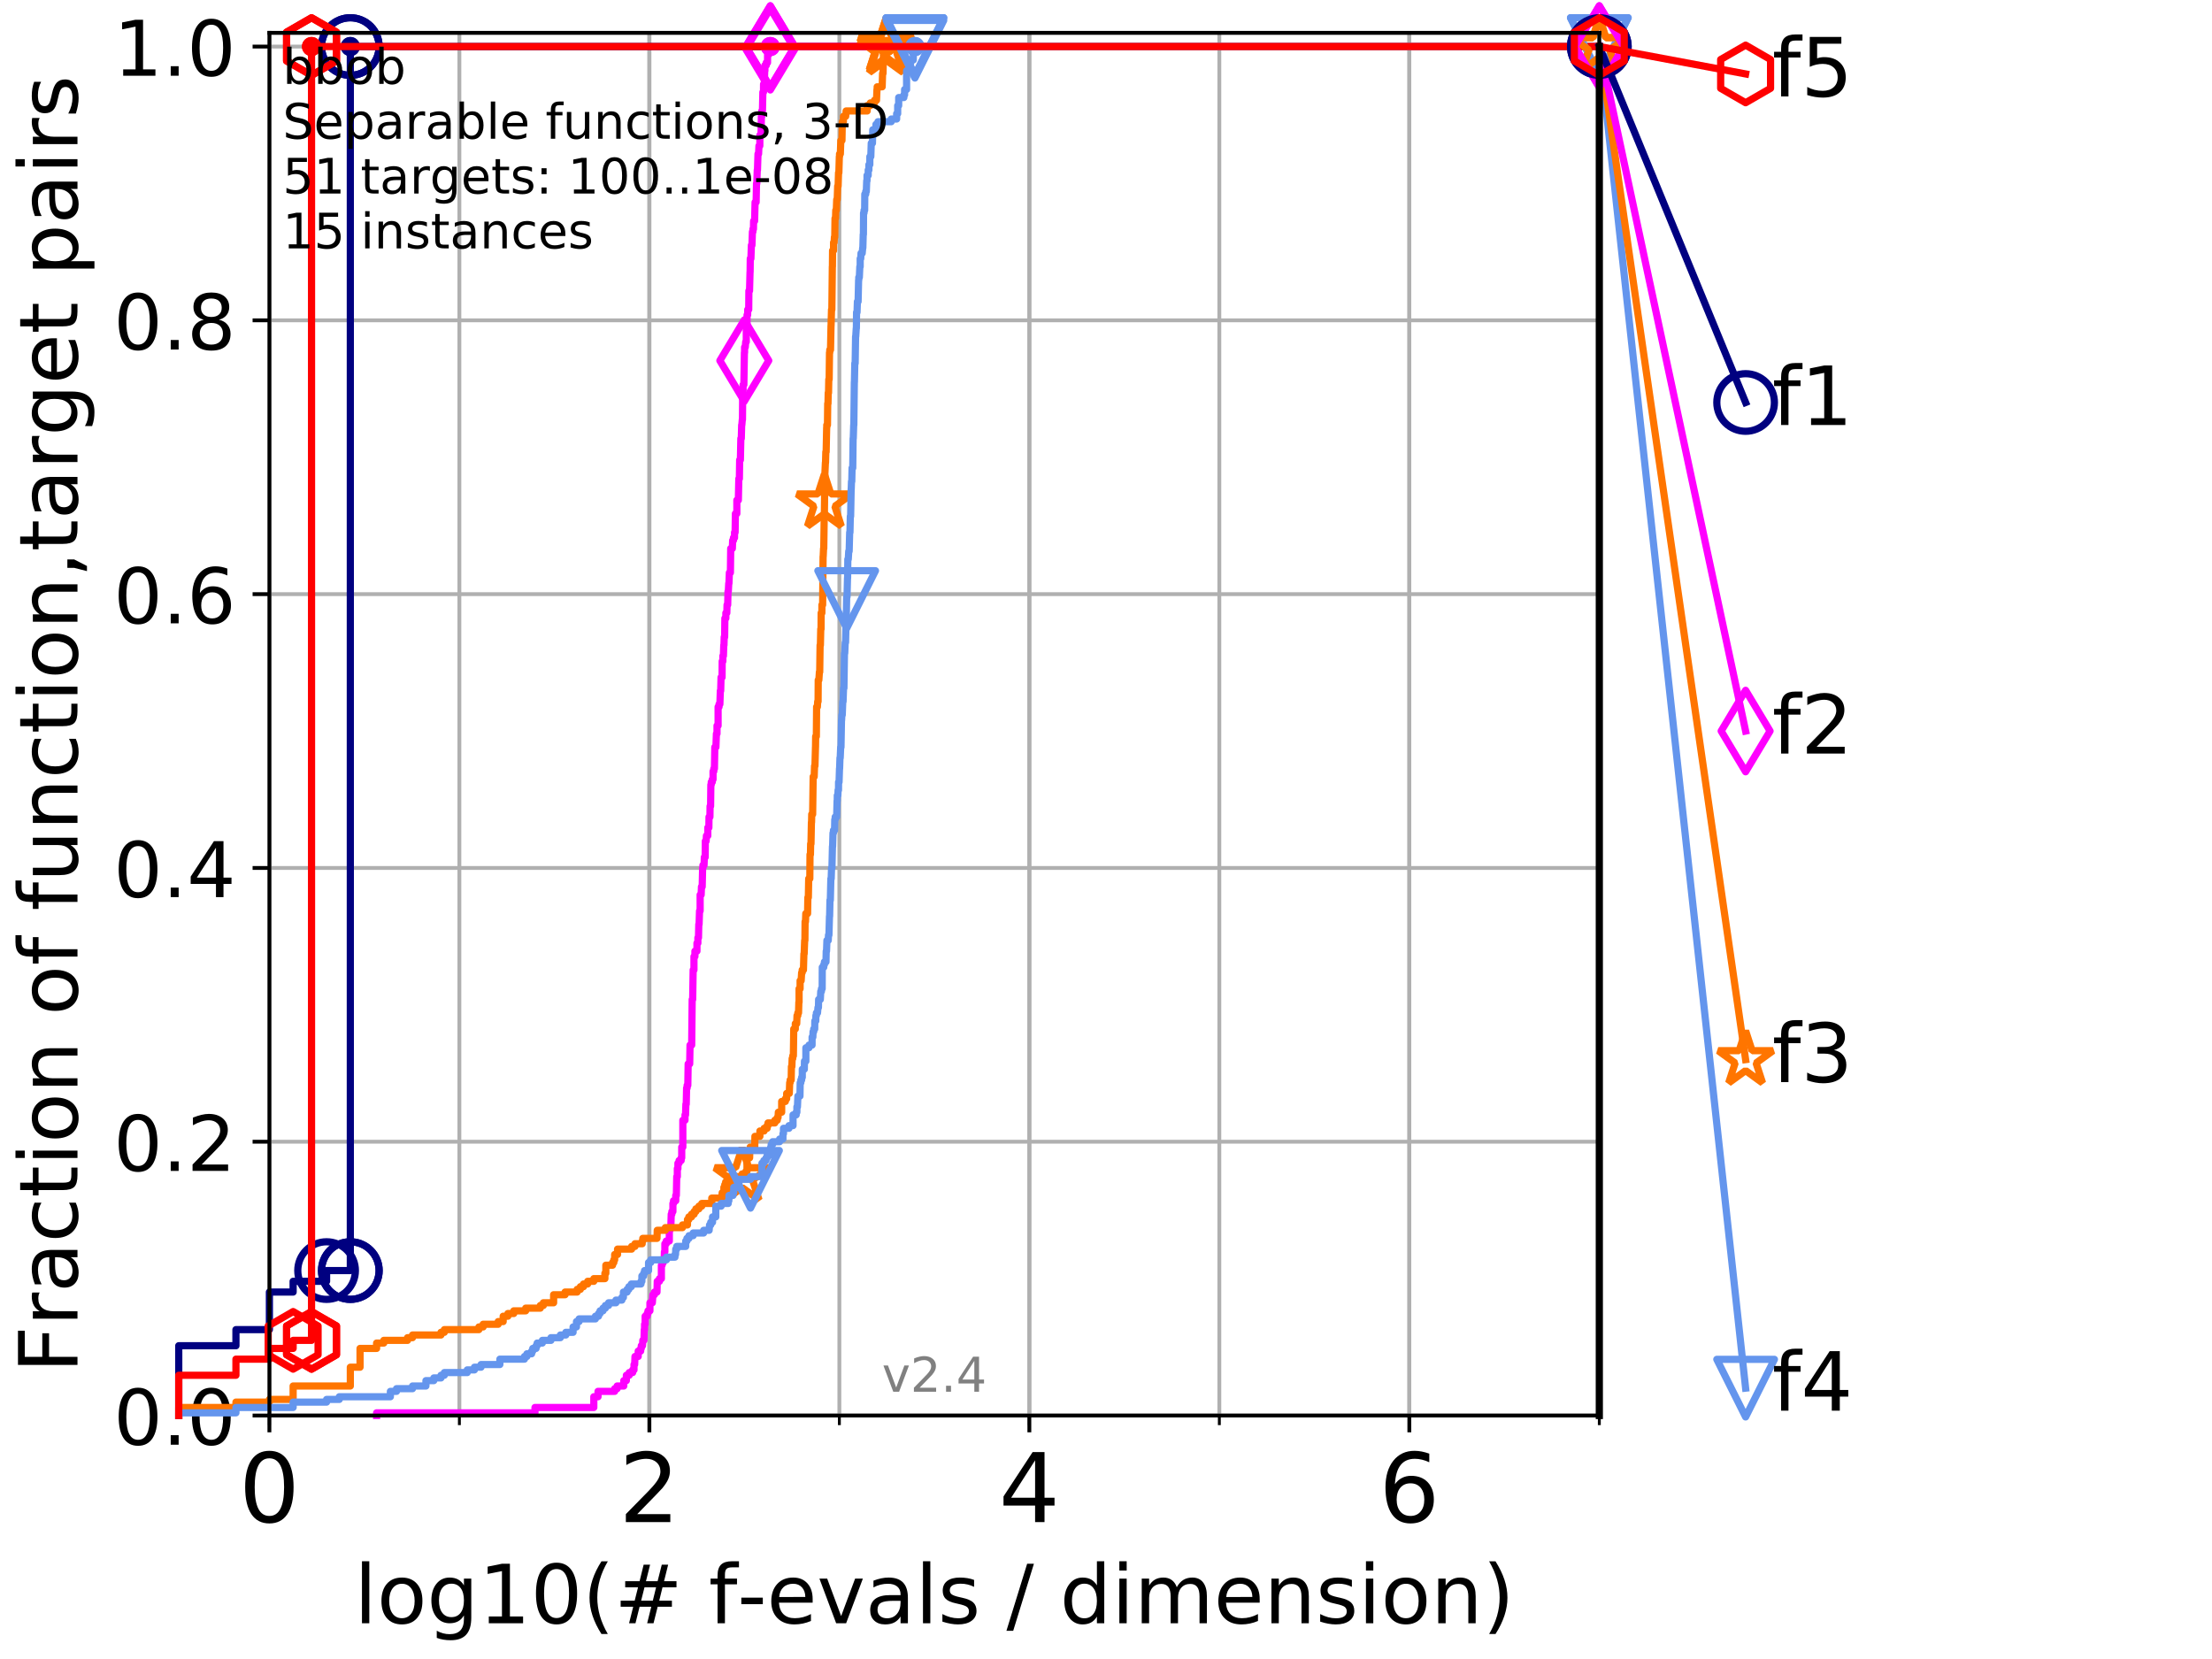 <?xml version="1.0" encoding="utf-8" standalone="no"?>
<!DOCTYPE svg PUBLIC "-//W3C//DTD SVG 1.1//EN"
  "http://www.w3.org/Graphics/SVG/1.1/DTD/svg11.dtd">
<!-- Created with matplotlib (http://matplotlib.org/) -->
<svg height="345.6pt" version="1.1" viewBox="0 0 460.8 345.6" width="460.8pt" xmlns="http://www.w3.org/2000/svg" xmlns:xlink="http://www.w3.org/1999/xlink">
 <defs>
  <style type="text/css">
*{stroke-linecap:butt;stroke-linejoin:round;}
  </style>
 </defs>
 <g id="figure_1">
  <g id="patch_1">
   <path d="M 0 345.6 
L 460.8 345.6 
L 460.8 0 
L 0 0 
z
" style="fill:#ffffff;"/>
  </g>
  <g id="axes_1">
   <g id="patch_2">
    <path d="M 56.12 294.88 
L 333.168 294.88 
L 333.168 6.845 
L 56.12 6.845 
z
" style="fill:#ffffff;"/>
   </g>
   <g id="matplotlib.axis_1">
    <g id="xtick_1">
     <g id="line2d_1">
      <path clip-path="url(#pc6b9a36e2f)" d="M 56.12 294.88 
L 56.12 6.845 
" style="fill:none;stroke:#b0b0b0;stroke-linecap:square;stroke-width:0.8;"/>
     </g>
     <g id="line2d_2">
      <defs>
       <path d="M 0 0 
L 0 3.5 
" id="m4f8aa7d4b1" style="stroke:#000000;stroke-width:0.8;"/>
      </defs>
      <g>
       <use style="stroke:#000000;stroke-width:0.8;" x="56.12" xlink:href="#m4f8aa7d4b1" y="294.88"/>
      </g>
     </g>
     <g id="text_1">
      <!-- 0 -->
      <defs>
       <path d="M 31.781 66.406 
Q 24.172 66.406 20.328 58.906 
Q 16.5 51.422 16.5 36.375 
Q 16.5 21.391 20.328 13.891 
Q 24.172 6.391 31.781 6.391 
Q 39.453 6.391 43.281 13.891 
Q 47.125 21.391 47.125 36.375 
Q 47.125 51.422 43.281 58.906 
Q 39.453 66.406 31.781 66.406 
z
M 31.781 74.219 
Q 44.047 74.219 50.516 64.516 
Q 56.984 54.828 56.984 36.375 
Q 56.984 17.969 50.516 8.266 
Q 44.047 -1.422 31.781 -1.422 
Q 19.531 -1.422 13.062 8.266 
Q 6.594 17.969 6.594 36.375 
Q 6.594 54.828 13.062 64.516 
Q 19.531 74.219 31.781 74.219 
z
" id="DejaVuSans-30"/>
      </defs>
      <g transform="translate(49.758 317.077)scale(0.2 -0.2)">
       <use xlink:href="#DejaVuSans-30"/>
      </g>
     </g>
    </g>
    <g id="xtick_2">
     <g id="line2d_3">
      <path clip-path="url(#pc6b9a36e2f)" d="M 135.277 294.88 
L 135.277 6.845 
" style="fill:none;stroke:#b0b0b0;stroke-linecap:square;stroke-width:0.8;"/>
     </g>
     <g id="line2d_4">
      <g>
       <use style="stroke:#000000;stroke-width:0.8;" x="135.277" xlink:href="#m4f8aa7d4b1" y="294.88"/>
      </g>
     </g>
     <g id="text_2">
      <!-- 2 -->
      <defs>
       <path d="M 19.188 8.297 
L 53.609 8.297 
L 53.609 0 
L 7.328 0 
L 7.328 8.297 
Q 12.938 14.109 22.625 23.891 
Q 32.328 33.688 34.812 36.531 
Q 39.547 41.844 41.422 45.531 
Q 43.312 49.219 43.312 52.781 
Q 43.312 58.594 39.234 62.25 
Q 35.156 65.922 28.609 65.922 
Q 23.969 65.922 18.812 64.312 
Q 13.672 62.703 7.812 59.422 
L 7.812 69.391 
Q 13.766 71.781 18.938 73 
Q 24.125 74.219 28.422 74.219 
Q 39.75 74.219 46.484 68.547 
Q 53.219 62.891 53.219 53.422 
Q 53.219 48.922 51.531 44.891 
Q 49.859 40.875 45.406 35.406 
Q 44.188 33.984 37.641 27.219 
Q 31.109 20.453 19.188 8.297 
z
" id="DejaVuSans-32"/>
      </defs>
      <g transform="translate(128.914 317.077)scale(0.2 -0.2)">
       <use xlink:href="#DejaVuSans-32"/>
      </g>
     </g>
    </g>
    <g id="xtick_3">
     <g id="line2d_5">
      <path clip-path="url(#pc6b9a36e2f)" d="M 214.433 294.88 
L 214.433 6.845 
" style="fill:none;stroke:#b0b0b0;stroke-linecap:square;stroke-width:0.8;"/>
     </g>
     <g id="line2d_6">
      <g>
       <use style="stroke:#000000;stroke-width:0.8;" x="214.433" xlink:href="#m4f8aa7d4b1" y="294.88"/>
      </g>
     </g>
     <g id="text_3">
      <!-- 4 -->
      <defs>
       <path d="M 37.797 64.312 
L 12.891 25.391 
L 37.797 25.391 
z
M 35.203 72.906 
L 47.609 72.906 
L 47.609 25.391 
L 58.016 25.391 
L 58.016 17.188 
L 47.609 17.188 
L 47.609 0 
L 37.797 0 
L 37.797 17.188 
L 4.891 17.188 
L 4.891 26.703 
z
" id="DejaVuSans-34"/>
      </defs>
      <g transform="translate(208.071 317.077)scale(0.2 -0.2)">
       <use xlink:href="#DejaVuSans-34"/>
      </g>
     </g>
    </g>
    <g id="xtick_4">
     <g id="line2d_7">
      <path clip-path="url(#pc6b9a36e2f)" d="M 293.59 294.88 
L 293.59 6.845 
" style="fill:none;stroke:#b0b0b0;stroke-linecap:square;stroke-width:0.8;"/>
     </g>
     <g id="line2d_8">
      <g>
       <use style="stroke:#000000;stroke-width:0.8;" x="293.59" xlink:href="#m4f8aa7d4b1" y="294.88"/>
      </g>
     </g>
     <g id="text_4">
      <!-- 6 -->
      <defs>
       <path d="M 33.016 40.375 
Q 26.375 40.375 22.484 35.828 
Q 18.609 31.297 18.609 23.391 
Q 18.609 15.531 22.484 10.953 
Q 26.375 6.391 33.016 6.391 
Q 39.656 6.391 43.531 10.953 
Q 47.406 15.531 47.406 23.391 
Q 47.406 31.297 43.531 35.828 
Q 39.656 40.375 33.016 40.375 
z
M 52.594 71.297 
L 52.594 62.312 
Q 48.875 64.062 45.094 64.984 
Q 41.312 65.922 37.594 65.922 
Q 27.828 65.922 22.672 59.328 
Q 17.531 52.734 16.797 39.406 
Q 19.672 43.656 24.016 45.922 
Q 28.375 48.188 33.594 48.188 
Q 44.578 48.188 50.953 41.516 
Q 57.328 34.859 57.328 23.391 
Q 57.328 12.156 50.688 5.359 
Q 44.047 -1.422 33.016 -1.422 
Q 20.359 -1.422 13.672 8.266 
Q 6.984 17.969 6.984 36.375 
Q 6.984 53.656 15.188 63.938 
Q 23.391 74.219 37.203 74.219 
Q 40.922 74.219 44.703 73.484 
Q 48.484 72.75 52.594 71.297 
z
" id="DejaVuSans-36"/>
      </defs>
      <g transform="translate(287.227 317.077)scale(0.2 -0.2)">
       <use xlink:href="#DejaVuSans-36"/>
      </g>
     </g>
    </g>
    <g id="xtick_5">
     <g id="line2d_9">
      <path clip-path="url(#pc6b9a36e2f)" d="M 56.12 294.88 
L 56.12 6.845 
" style="fill:none;stroke:#b0b0b0;stroke-linecap:square;stroke-width:0.8;"/>
     </g>
     <g id="line2d_10">
      <defs>
       <path d="M 0 0 
L 0 2 
" id="m13928bd6b0" style="stroke:#000000;stroke-width:0.6;"/>
      </defs>
      <g>
       <use style="stroke:#000000;stroke-width:0.6;" x="56.12" xlink:href="#m13928bd6b0" y="294.88"/>
      </g>
     </g>
    </g>
    <g id="xtick_6">
     <g id="line2d_11">
      <path clip-path="url(#pc6b9a36e2f)" d="M 95.698 294.88 
L 95.698 6.845 
" style="fill:none;stroke:#b0b0b0;stroke-linecap:square;stroke-width:0.8;"/>
     </g>
     <g id="line2d_12">
      <g>
       <use style="stroke:#000000;stroke-width:0.6;" x="95.698" xlink:href="#m13928bd6b0" y="294.88"/>
      </g>
     </g>
    </g>
    <g id="xtick_7">
     <g id="line2d_13">
      <path clip-path="url(#pc6b9a36e2f)" d="M 135.277 294.88 
L 135.277 6.845 
" style="fill:none;stroke:#b0b0b0;stroke-linecap:square;stroke-width:0.8;"/>
     </g>
     <g id="line2d_14">
      <g>
       <use style="stroke:#000000;stroke-width:0.6;" x="135.277" xlink:href="#m13928bd6b0" y="294.88"/>
      </g>
     </g>
    </g>
    <g id="xtick_8">
     <g id="line2d_15">
      <path clip-path="url(#pc6b9a36e2f)" d="M 174.855 294.88 
L 174.855 6.845 
" style="fill:none;stroke:#b0b0b0;stroke-linecap:square;stroke-width:0.8;"/>
     </g>
     <g id="line2d_16">
      <g>
       <use style="stroke:#000000;stroke-width:0.6;" x="174.855" xlink:href="#m13928bd6b0" y="294.88"/>
      </g>
     </g>
    </g>
    <g id="xtick_9">
     <g id="line2d_17">
      <path clip-path="url(#pc6b9a36e2f)" d="M 214.433 294.88 
L 214.433 6.845 
" style="fill:none;stroke:#b0b0b0;stroke-linecap:square;stroke-width:0.8;"/>
     </g>
     <g id="line2d_18">
      <g>
       <use style="stroke:#000000;stroke-width:0.6;" x="214.433" xlink:href="#m13928bd6b0" y="294.88"/>
      </g>
     </g>
    </g>
    <g id="xtick_10">
     <g id="line2d_19">
      <path clip-path="url(#pc6b9a36e2f)" d="M 254.011 294.88 
L 254.011 6.845 
" style="fill:none;stroke:#b0b0b0;stroke-linecap:square;stroke-width:0.8;"/>
     </g>
     <g id="line2d_20">
      <g>
       <use style="stroke:#000000;stroke-width:0.6;" x="254.011" xlink:href="#m13928bd6b0" y="294.88"/>
      </g>
     </g>
    </g>
    <g id="xtick_11">
     <g id="line2d_21">
      <path clip-path="url(#pc6b9a36e2f)" d="M 293.59 294.88 
L 293.59 6.845 
" style="fill:none;stroke:#b0b0b0;stroke-linecap:square;stroke-width:0.8;"/>
     </g>
     <g id="line2d_22">
      <g>
       <use style="stroke:#000000;stroke-width:0.6;" x="293.59" xlink:href="#m13928bd6b0" y="294.88"/>
      </g>
     </g>
    </g>
    <g id="xtick_12">
     <g id="line2d_23">
      <path clip-path="url(#pc6b9a36e2f)" d="M 333.168 294.88 
L 333.168 6.845 
" style="fill:none;stroke:#b0b0b0;stroke-linecap:square;stroke-width:0.8;"/>
     </g>
     <g id="line2d_24">
      <g>
       <use style="stroke:#000000;stroke-width:0.6;" x="333.168" xlink:href="#m13928bd6b0" y="294.88"/>
      </g>
     </g>
    </g>
    <g id="text_5">
     <!-- log10(# f-evals / dimension) -->
     <defs>
      <path d="M 9.422 75.984 
L 18.406 75.984 
L 18.406 0 
L 9.422 0 
z
" id="DejaVuSans-6c"/>
      <path d="M 30.609 48.391 
Q 23.391 48.391 19.188 42.75 
Q 14.984 37.109 14.984 27.297 
Q 14.984 17.484 19.156 11.844 
Q 23.344 6.203 30.609 6.203 
Q 37.797 6.203 41.984 11.859 
Q 46.188 17.531 46.188 27.297 
Q 46.188 37.016 41.984 42.703 
Q 37.797 48.391 30.609 48.391 
z
M 30.609 56 
Q 42.328 56 49.016 48.375 
Q 55.719 40.766 55.719 27.297 
Q 55.719 13.875 49.016 6.219 
Q 42.328 -1.422 30.609 -1.422 
Q 18.844 -1.422 12.172 6.219 
Q 5.516 13.875 5.516 27.297 
Q 5.516 40.766 12.172 48.375 
Q 18.844 56 30.609 56 
z
" id="DejaVuSans-6f"/>
      <path d="M 45.406 27.984 
Q 45.406 37.75 41.375 43.109 
Q 37.359 48.484 30.078 48.484 
Q 22.859 48.484 18.828 43.109 
Q 14.797 37.75 14.797 27.984 
Q 14.797 18.266 18.828 12.891 
Q 22.859 7.516 30.078 7.516 
Q 37.359 7.516 41.375 12.891 
Q 45.406 18.266 45.406 27.984 
z
M 54.391 6.781 
Q 54.391 -7.172 48.188 -13.984 
Q 42 -20.797 29.203 -20.797 
Q 24.469 -20.797 20.266 -20.094 
Q 16.062 -19.391 12.109 -17.922 
L 12.109 -9.188 
Q 16.062 -11.328 19.922 -12.344 
Q 23.781 -13.375 27.781 -13.375 
Q 36.625 -13.375 41.016 -8.766 
Q 45.406 -4.156 45.406 5.172 
L 45.406 9.625 
Q 42.625 4.781 38.281 2.391 
Q 33.938 0 27.875 0 
Q 17.828 0 11.672 7.656 
Q 5.516 15.328 5.516 27.984 
Q 5.516 40.672 11.672 48.328 
Q 17.828 56 27.875 56 
Q 33.938 56 38.281 53.609 
Q 42.625 51.219 45.406 46.391 
L 45.406 54.688 
L 54.391 54.688 
z
" id="DejaVuSans-67"/>
      <path d="M 12.406 8.297 
L 28.516 8.297 
L 28.516 63.922 
L 10.984 60.406 
L 10.984 69.391 
L 28.422 72.906 
L 38.281 72.906 
L 38.281 8.297 
L 54.391 8.297 
L 54.391 0 
L 12.406 0 
z
" id="DejaVuSans-31"/>
      <path d="M 31 75.875 
Q 24.469 64.656 21.281 53.656 
Q 18.109 42.672 18.109 31.391 
Q 18.109 20.125 21.312 9.062 
Q 24.516 -2 31 -13.188 
L 23.188 -13.188 
Q 15.875 -1.703 12.234 9.375 
Q 8.594 20.453 8.594 31.391 
Q 8.594 42.281 12.203 53.312 
Q 15.828 64.359 23.188 75.875 
z
" id="DejaVuSans-28"/>
      <path d="M 51.125 44 
L 36.922 44 
L 32.812 27.688 
L 47.125 27.688 
z
M 43.797 71.781 
L 38.719 51.516 
L 52.984 51.516 
L 58.109 71.781 
L 65.922 71.781 
L 60.891 51.516 
L 76.125 51.516 
L 76.125 44 
L 58.984 44 
L 54.984 27.688 
L 70.516 27.688 
L 70.516 20.219 
L 53.078 20.219 
L 48 0 
L 40.188 0 
L 45.219 20.219 
L 30.906 20.219 
L 25.875 0 
L 18.016 0 
L 23.094 20.219 
L 7.719 20.219 
L 7.719 27.688 
L 24.906 27.688 
L 29 44 
L 13.281 44 
L 13.281 51.516 
L 30.906 51.516 
L 35.891 71.781 
z
" id="DejaVuSans-23"/>
      <path id="DejaVuSans-20"/>
      <path d="M 37.109 75.984 
L 37.109 68.5 
L 28.516 68.5 
Q 23.688 68.5 21.797 66.547 
Q 19.922 64.594 19.922 59.516 
L 19.922 54.688 
L 34.719 54.688 
L 34.719 47.703 
L 19.922 47.703 
L 19.922 0 
L 10.891 0 
L 10.891 47.703 
L 2.297 47.703 
L 2.297 54.688 
L 10.891 54.688 
L 10.891 58.5 
Q 10.891 67.625 15.141 71.797 
Q 19.391 75.984 28.609 75.984 
z
" id="DejaVuSans-66"/>
      <path d="M 4.891 31.391 
L 31.203 31.391 
L 31.203 23.391 
L 4.891 23.391 
z
" id="DejaVuSans-2d"/>
      <path d="M 56.203 29.594 
L 56.203 25.203 
L 14.891 25.203 
Q 15.484 15.922 20.484 11.062 
Q 25.484 6.203 34.422 6.203 
Q 39.594 6.203 44.453 7.469 
Q 49.312 8.734 54.109 11.281 
L 54.109 2.781 
Q 49.266 0.734 44.188 -0.344 
Q 39.109 -1.422 33.891 -1.422 
Q 20.797 -1.422 13.156 6.188 
Q 5.516 13.812 5.516 26.812 
Q 5.516 40.234 12.766 48.109 
Q 20.016 56 32.328 56 
Q 43.359 56 49.781 48.891 
Q 56.203 41.797 56.203 29.594 
z
M 47.219 32.234 
Q 47.125 39.594 43.094 43.984 
Q 39.062 48.391 32.422 48.391 
Q 24.906 48.391 20.391 44.141 
Q 15.875 39.891 15.188 32.172 
z
" id="DejaVuSans-65"/>
      <path d="M 2.984 54.688 
L 12.5 54.688 
L 29.594 8.797 
L 46.688 54.688 
L 56.203 54.688 
L 35.688 0 
L 23.484 0 
z
" id="DejaVuSans-76"/>
      <path d="M 34.281 27.484 
Q 23.391 27.484 19.188 25 
Q 14.984 22.516 14.984 16.5 
Q 14.984 11.719 18.141 8.906 
Q 21.297 6.109 26.703 6.109 
Q 34.188 6.109 38.703 11.406 
Q 43.219 16.703 43.219 25.484 
L 43.219 27.484 
z
M 52.203 31.203 
L 52.203 0 
L 43.219 0 
L 43.219 8.297 
Q 40.141 3.328 35.547 0.953 
Q 30.953 -1.422 24.312 -1.422 
Q 15.922 -1.422 10.953 3.297 
Q 6 8.016 6 15.922 
Q 6 25.141 12.172 29.828 
Q 18.359 34.516 30.609 34.516 
L 43.219 34.516 
L 43.219 35.406 
Q 43.219 41.609 39.141 45 
Q 35.062 48.391 27.688 48.391 
Q 23 48.391 18.547 47.266 
Q 14.109 46.141 10.016 43.891 
L 10.016 52.203 
Q 14.938 54.109 19.578 55.047 
Q 24.219 56 28.609 56 
Q 40.484 56 46.344 49.844 
Q 52.203 43.703 52.203 31.203 
z
" id="DejaVuSans-61"/>
      <path d="M 44.281 53.078 
L 44.281 44.578 
Q 40.484 46.531 36.375 47.5 
Q 32.281 48.484 27.875 48.484 
Q 21.188 48.484 17.844 46.438 
Q 14.5 44.391 14.5 40.281 
Q 14.5 37.156 16.891 35.375 
Q 19.281 33.594 26.516 31.984 
L 29.594 31.297 
Q 39.156 29.25 43.188 25.516 
Q 47.219 21.781 47.219 15.094 
Q 47.219 7.469 41.188 3.016 
Q 35.156 -1.422 24.609 -1.422 
Q 20.219 -1.422 15.453 -0.562 
Q 10.688 0.297 5.422 2 
L 5.422 11.281 
Q 10.406 8.688 15.234 7.391 
Q 20.062 6.109 24.812 6.109 
Q 31.156 6.109 34.562 8.281 
Q 37.984 10.453 37.984 14.406 
Q 37.984 18.062 35.516 20.016 
Q 33.062 21.969 24.703 23.781 
L 21.578 24.516 
Q 13.234 26.266 9.516 29.906 
Q 5.812 33.547 5.812 39.891 
Q 5.812 47.609 11.281 51.797 
Q 16.75 56 26.812 56 
Q 31.781 56 36.172 55.266 
Q 40.578 54.547 44.281 53.078 
z
" id="DejaVuSans-73"/>
      <path d="M 25.391 72.906 
L 33.688 72.906 
L 8.297 -9.281 
L 0 -9.281 
z
" id="DejaVuSans-2f"/>
      <path d="M 45.406 46.391 
L 45.406 75.984 
L 54.391 75.984 
L 54.391 0 
L 45.406 0 
L 45.406 8.203 
Q 42.578 3.328 38.25 0.953 
Q 33.938 -1.422 27.875 -1.422 
Q 17.969 -1.422 11.734 6.484 
Q 5.516 14.406 5.516 27.297 
Q 5.516 40.188 11.734 48.094 
Q 17.969 56 27.875 56 
Q 33.938 56 38.25 53.625 
Q 42.578 51.266 45.406 46.391 
z
M 14.797 27.297 
Q 14.797 17.391 18.875 11.75 
Q 22.953 6.109 30.078 6.109 
Q 37.203 6.109 41.297 11.75 
Q 45.406 17.391 45.406 27.297 
Q 45.406 37.203 41.297 42.844 
Q 37.203 48.484 30.078 48.484 
Q 22.953 48.484 18.875 42.844 
Q 14.797 37.203 14.797 27.297 
z
" id="DejaVuSans-64"/>
      <path d="M 9.422 54.688 
L 18.406 54.688 
L 18.406 0 
L 9.422 0 
z
M 9.422 75.984 
L 18.406 75.984 
L 18.406 64.594 
L 9.422 64.594 
z
" id="DejaVuSans-69"/>
      <path d="M 52 44.188 
Q 55.375 50.25 60.062 53.125 
Q 64.75 56 71.094 56 
Q 79.641 56 84.281 50.016 
Q 88.922 44.047 88.922 33.016 
L 88.922 0 
L 79.891 0 
L 79.891 32.719 
Q 79.891 40.578 77.094 44.375 
Q 74.312 48.188 68.609 48.188 
Q 61.625 48.188 57.562 43.547 
Q 53.516 38.922 53.516 30.906 
L 53.516 0 
L 44.484 0 
L 44.484 32.719 
Q 44.484 40.625 41.703 44.406 
Q 38.922 48.188 33.109 48.188 
Q 26.219 48.188 22.156 43.531 
Q 18.109 38.875 18.109 30.906 
L 18.109 0 
L 9.078 0 
L 9.078 54.688 
L 18.109 54.688 
L 18.109 46.188 
Q 21.188 51.219 25.484 53.609 
Q 29.781 56 35.688 56 
Q 41.656 56 45.828 52.969 
Q 50 49.953 52 44.188 
z
" id="DejaVuSans-6d"/>
      <path d="M 54.891 33.016 
L 54.891 0 
L 45.906 0 
L 45.906 32.719 
Q 45.906 40.484 42.875 44.328 
Q 39.844 48.188 33.797 48.188 
Q 26.516 48.188 22.312 43.547 
Q 18.109 38.922 18.109 30.906 
L 18.109 0 
L 9.078 0 
L 9.078 54.688 
L 18.109 54.688 
L 18.109 46.188 
Q 21.344 51.125 25.703 53.562 
Q 30.078 56 35.797 56 
Q 45.219 56 50.047 50.172 
Q 54.891 44.344 54.891 33.016 
z
" id="DejaVuSans-6e"/>
      <path d="M 8.016 75.875 
L 15.828 75.875 
Q 23.141 64.359 26.781 53.312 
Q 30.422 42.281 30.422 31.391 
Q 30.422 20.453 26.781 9.375 
Q 23.141 -1.703 15.828 -13.188 
L 8.016 -13.188 
Q 14.5 -2 17.703 9.062 
Q 20.906 20.125 20.906 31.391 
Q 20.906 42.672 17.703 53.656 
Q 14.5 64.656 8.016 75.875 
z
" id="DejaVuSans-29"/>
     </defs>
     <g transform="translate(73.803 338.154)scale(0.17 -0.17)">
      <use xlink:href="#DejaVuSans-6c"/>
      <use x="27.783" xlink:href="#DejaVuSans-6f"/>
      <use x="88.965" xlink:href="#DejaVuSans-67"/>
      <use x="152.441" xlink:href="#DejaVuSans-31"/>
      <use x="216.064" xlink:href="#DejaVuSans-30"/>
      <use x="279.688" xlink:href="#DejaVuSans-28"/>
      <use x="318.701" xlink:href="#DejaVuSans-23"/>
      <use x="402.49" xlink:href="#DejaVuSans-20"/>
      <use x="434.277" xlink:href="#DejaVuSans-66"/>
      <use x="469.404" xlink:href="#DejaVuSans-2d"/>
      <use x="505.488" xlink:href="#DejaVuSans-65"/>
      <use x="567.012" xlink:href="#DejaVuSans-76"/>
      <use x="626.191" xlink:href="#DejaVuSans-61"/>
      <use x="687.471" xlink:href="#DejaVuSans-6c"/>
      <use x="715.254" xlink:href="#DejaVuSans-73"/>
      <use x="767.354" xlink:href="#DejaVuSans-20"/>
      <use x="799.141" xlink:href="#DejaVuSans-2f"/>
      <use x="832.832" xlink:href="#DejaVuSans-20"/>
      <use x="864.619" xlink:href="#DejaVuSans-64"/>
      <use x="928.096" xlink:href="#DejaVuSans-69"/>
      <use x="955.879" xlink:href="#DejaVuSans-6d"/>
      <use x="1053.291" xlink:href="#DejaVuSans-65"/>
      <use x="1114.814" xlink:href="#DejaVuSans-6e"/>
      <use x="1178.193" xlink:href="#DejaVuSans-73"/>
      <use x="1230.293" xlink:href="#DejaVuSans-69"/>
      <use x="1258.076" xlink:href="#DejaVuSans-6f"/>
      <use x="1319.258" xlink:href="#DejaVuSans-6e"/>
      <use x="1382.637" xlink:href="#DejaVuSans-29"/>
     </g>
    </g>
   </g>
   <g id="matplotlib.axis_2">
    <g id="ytick_1">
     <g id="line2d_25">
      <path clip-path="url(#pc6b9a36e2f)" d="M 56.12 294.88 
L 333.168 294.88 
" style="fill:none;stroke:#b0b0b0;stroke-linecap:square;stroke-width:0.8;"/>
     </g>
     <g id="line2d_26">
      <defs>
       <path d="M 0 0 
L -3.5 0 
" id="m79f2c85b80" style="stroke:#000000;stroke-width:0.8;"/>
      </defs>
      <g>
       <use style="stroke:#000000;stroke-width:0.8;" x="56.12" xlink:href="#m79f2c85b80" y="294.88"/>
      </g>
     </g>
     <g id="text_6">
      <!-- 0.0 -->
      <defs>
       <path d="M 10.688 12.406 
L 21 12.406 
L 21 0 
L 10.688 0 
z
" id="DejaVuSans-2e"/>
      </defs>
      <g transform="translate(23.675 300.959)scale(0.16 -0.16)">
       <use xlink:href="#DejaVuSans-30"/>
       <use x="63.623" xlink:href="#DejaVuSans-2e"/>
       <use x="95.41" xlink:href="#DejaVuSans-30"/>
      </g>
     </g>
    </g>
    <g id="ytick_2">
     <g id="line2d_27">
      <path clip-path="url(#pc6b9a36e2f)" d="M 56.12 237.843 
L 333.168 237.843 
" style="fill:none;stroke:#b0b0b0;stroke-linecap:square;stroke-width:0.8;"/>
     </g>
     <g id="line2d_28">
      <g>
       <use style="stroke:#000000;stroke-width:0.8;" x="56.12" xlink:href="#m79f2c85b80" y="237.843"/>
      </g>
     </g>
     <g id="text_7">
      <!-- 0.2 -->
      <g transform="translate(23.675 243.922)scale(0.16 -0.16)">
       <use xlink:href="#DejaVuSans-30"/>
       <use x="63.623" xlink:href="#DejaVuSans-2e"/>
       <use x="95.41" xlink:href="#DejaVuSans-32"/>
      </g>
     </g>
    </g>
    <g id="ytick_3">
     <g id="line2d_29">
      <path clip-path="url(#pc6b9a36e2f)" d="M 56.12 180.807 
L 333.168 180.807 
" style="fill:none;stroke:#b0b0b0;stroke-linecap:square;stroke-width:0.8;"/>
     </g>
     <g id="line2d_30">
      <g>
       <use style="stroke:#000000;stroke-width:0.8;" x="56.12" xlink:href="#m79f2c85b80" y="180.807"/>
      </g>
     </g>
     <g id="text_8">
      <!-- 0.4 -->
      <g transform="translate(23.675 186.886)scale(0.16 -0.16)">
       <use xlink:href="#DejaVuSans-30"/>
       <use x="63.623" xlink:href="#DejaVuSans-2e"/>
       <use x="95.41" xlink:href="#DejaVuSans-34"/>
      </g>
     </g>
    </g>
    <g id="ytick_4">
     <g id="line2d_31">
      <path clip-path="url(#pc6b9a36e2f)" d="M 56.12 123.77 
L 333.168 123.77 
" style="fill:none;stroke:#b0b0b0;stroke-linecap:square;stroke-width:0.8;"/>
     </g>
     <g id="line2d_32">
      <g>
       <use style="stroke:#000000;stroke-width:0.8;" x="56.12" xlink:href="#m79f2c85b80" y="123.77"/>
      </g>
     </g>
     <g id="text_9">
      <!-- 0.6 -->
      <g transform="translate(23.675 129.849)scale(0.16 -0.16)">
       <use xlink:href="#DejaVuSans-30"/>
       <use x="63.623" xlink:href="#DejaVuSans-2e"/>
       <use x="95.41" xlink:href="#DejaVuSans-36"/>
      </g>
     </g>
    </g>
    <g id="ytick_5">
     <g id="line2d_33">
      <path clip-path="url(#pc6b9a36e2f)" d="M 56.12 66.734 
L 333.168 66.734 
" style="fill:none;stroke:#b0b0b0;stroke-linecap:square;stroke-width:0.8;"/>
     </g>
     <g id="line2d_34">
      <g>
       <use style="stroke:#000000;stroke-width:0.8;" x="56.12" xlink:href="#m79f2c85b80" y="66.734"/>
      </g>
     </g>
     <g id="text_10">
      <!-- 0.8 -->
      <defs>
       <path d="M 31.781 34.625 
Q 24.75 34.625 20.719 30.859 
Q 16.703 27.094 16.703 20.516 
Q 16.703 13.922 20.719 10.156 
Q 24.75 6.391 31.781 6.391 
Q 38.812 6.391 42.859 10.172 
Q 46.922 13.969 46.922 20.516 
Q 46.922 27.094 42.891 30.859 
Q 38.875 34.625 31.781 34.625 
z
M 21.922 38.812 
Q 15.578 40.375 12.031 44.719 
Q 8.5 49.078 8.5 55.328 
Q 8.5 64.062 14.719 69.141 
Q 20.953 74.219 31.781 74.219 
Q 42.672 74.219 48.875 69.141 
Q 55.078 64.062 55.078 55.328 
Q 55.078 49.078 51.531 44.719 
Q 48 40.375 41.703 38.812 
Q 48.828 37.156 52.797 32.312 
Q 56.781 27.484 56.781 20.516 
Q 56.781 9.906 50.312 4.234 
Q 43.844 -1.422 31.781 -1.422 
Q 19.734 -1.422 13.25 4.234 
Q 6.781 9.906 6.781 20.516 
Q 6.781 27.484 10.781 32.312 
Q 14.797 37.156 21.922 38.812 
z
M 18.312 54.391 
Q 18.312 48.734 21.844 45.562 
Q 25.391 42.391 31.781 42.391 
Q 38.141 42.391 41.719 45.562 
Q 45.312 48.734 45.312 54.391 
Q 45.312 60.062 41.719 63.234 
Q 38.141 66.406 31.781 66.406 
Q 25.391 66.406 21.844 63.234 
Q 18.312 60.062 18.312 54.391 
z
" id="DejaVuSans-38"/>
      </defs>
      <g transform="translate(23.675 72.812)scale(0.16 -0.16)">
       <use xlink:href="#DejaVuSans-30"/>
       <use x="63.623" xlink:href="#DejaVuSans-2e"/>
       <use x="95.41" xlink:href="#DejaVuSans-38"/>
      </g>
     </g>
    </g>
    <g id="ytick_6">
     <g id="line2d_35">
      <path clip-path="url(#pc6b9a36e2f)" d="M 56.12 9.697 
L 333.168 9.697 
" style="fill:none;stroke:#b0b0b0;stroke-linecap:square;stroke-width:0.8;"/>
     </g>
     <g id="line2d_36">
      <g>
       <use style="stroke:#000000;stroke-width:0.8;" x="56.12" xlink:href="#m79f2c85b80" y="9.697"/>
      </g>
     </g>
     <g id="text_11">
      <!-- 1.0 -->
      <g transform="translate(23.675 15.776)scale(0.16 -0.16)">
       <use xlink:href="#DejaVuSans-31"/>
       <use x="63.623" xlink:href="#DejaVuSans-2e"/>
       <use x="95.41" xlink:href="#DejaVuSans-30"/>
      </g>
     </g>
    </g>
    <g id="text_12">
     <!-- Fraction of function,target pairs -->
     <defs>
      <path d="M 9.812 72.906 
L 51.703 72.906 
L 51.703 64.594 
L 19.672 64.594 
L 19.672 43.109 
L 48.578 43.109 
L 48.578 34.812 
L 19.672 34.812 
L 19.672 0 
L 9.812 0 
z
" id="DejaVuSans-46"/>
      <path d="M 41.109 46.297 
Q 39.594 47.172 37.812 47.578 
Q 36.031 48 33.891 48 
Q 26.266 48 22.188 43.047 
Q 18.109 38.094 18.109 28.812 
L 18.109 0 
L 9.078 0 
L 9.078 54.688 
L 18.109 54.688 
L 18.109 46.188 
Q 20.953 51.172 25.484 53.578 
Q 30.031 56 36.531 56 
Q 37.453 56 38.578 55.875 
Q 39.703 55.766 41.062 55.516 
z
" id="DejaVuSans-72"/>
      <path d="M 48.781 52.594 
L 48.781 44.188 
Q 44.969 46.297 41.141 47.344 
Q 37.312 48.391 33.406 48.391 
Q 24.656 48.391 19.812 42.844 
Q 14.984 37.312 14.984 27.297 
Q 14.984 17.281 19.812 11.734 
Q 24.656 6.203 33.406 6.203 
Q 37.312 6.203 41.141 7.25 
Q 44.969 8.297 48.781 10.406 
L 48.781 2.094 
Q 45.016 0.344 40.984 -0.531 
Q 36.969 -1.422 32.422 -1.422 
Q 20.062 -1.422 12.781 6.344 
Q 5.516 14.109 5.516 27.297 
Q 5.516 40.672 12.859 48.328 
Q 20.219 56 33.016 56 
Q 37.156 56 41.109 55.141 
Q 45.062 54.297 48.781 52.594 
z
" id="DejaVuSans-63"/>
      <path d="M 18.312 70.219 
L 18.312 54.688 
L 36.812 54.688 
L 36.812 47.703 
L 18.312 47.703 
L 18.312 18.016 
Q 18.312 11.328 20.141 9.422 
Q 21.969 7.516 27.594 7.516 
L 36.812 7.516 
L 36.812 0 
L 27.594 0 
Q 17.188 0 13.234 3.875 
Q 9.281 7.766 9.281 18.016 
L 9.281 47.703 
L 2.688 47.703 
L 2.688 54.688 
L 9.281 54.688 
L 9.281 70.219 
z
" id="DejaVuSans-74"/>
      <path d="M 8.5 21.578 
L 8.5 54.688 
L 17.484 54.688 
L 17.484 21.922 
Q 17.484 14.156 20.5 10.266 
Q 23.531 6.391 29.594 6.391 
Q 36.859 6.391 41.078 11.031 
Q 45.312 15.672 45.312 23.688 
L 45.312 54.688 
L 54.297 54.688 
L 54.297 0 
L 45.312 0 
L 45.312 8.406 
Q 42.047 3.422 37.719 1 
Q 33.406 -1.422 27.688 -1.422 
Q 18.266 -1.422 13.375 4.438 
Q 8.5 10.297 8.5 21.578 
z
M 31.109 56 
z
" id="DejaVuSans-75"/>
      <path d="M 11.719 12.406 
L 22.016 12.406 
L 22.016 4 
L 14.016 -11.625 
L 7.719 -11.625 
L 11.719 4 
z
" id="DejaVuSans-2c"/>
      <path d="M 18.109 8.203 
L 18.109 -20.797 
L 9.078 -20.797 
L 9.078 54.688 
L 18.109 54.688 
L 18.109 46.391 
Q 20.953 51.266 25.266 53.625 
Q 29.594 56 35.594 56 
Q 45.562 56 51.781 48.094 
Q 58.016 40.188 58.016 27.297 
Q 58.016 14.406 51.781 6.484 
Q 45.562 -1.422 35.594 -1.422 
Q 29.594 -1.422 25.266 0.953 
Q 20.953 3.328 18.109 8.203 
z
M 48.688 27.297 
Q 48.688 37.203 44.609 42.844 
Q 40.531 48.484 33.406 48.484 
Q 26.266 48.484 22.188 42.844 
Q 18.109 37.203 18.109 27.297 
Q 18.109 17.391 22.188 11.75 
Q 26.266 6.109 33.406 6.109 
Q 40.531 6.109 44.609 11.75 
Q 48.688 17.391 48.688 27.297 
z
" id="DejaVuSans-70"/>
     </defs>
     <g transform="translate(16.14 286.002)rotate(-90)scale(0.17 -0.17)">
      <use xlink:href="#DejaVuSans-46"/>
      <use x="57.41" xlink:href="#DejaVuSans-72"/>
      <use x="98.523" xlink:href="#DejaVuSans-61"/>
      <use x="159.803" xlink:href="#DejaVuSans-63"/>
      <use x="214.783" xlink:href="#DejaVuSans-74"/>
      <use x="253.992" xlink:href="#DejaVuSans-69"/>
      <use x="281.775" xlink:href="#DejaVuSans-6f"/>
      <use x="342.957" xlink:href="#DejaVuSans-6e"/>
      <use x="406.336" xlink:href="#DejaVuSans-20"/>
      <use x="438.123" xlink:href="#DejaVuSans-6f"/>
      <use x="499.305" xlink:href="#DejaVuSans-66"/>
      <use x="534.51" xlink:href="#DejaVuSans-20"/>
      <use x="566.297" xlink:href="#DejaVuSans-66"/>
      <use x="601.502" xlink:href="#DejaVuSans-75"/>
      <use x="664.881" xlink:href="#DejaVuSans-6e"/>
      <use x="728.26" xlink:href="#DejaVuSans-63"/>
      <use x="783.24" xlink:href="#DejaVuSans-74"/>
      <use x="822.449" xlink:href="#DejaVuSans-69"/>
      <use x="850.232" xlink:href="#DejaVuSans-6f"/>
      <use x="911.414" xlink:href="#DejaVuSans-6e"/>
      <use x="974.793" xlink:href="#DejaVuSans-2c"/>
      <use x="1006.58" xlink:href="#DejaVuSans-74"/>
      <use x="1045.789" xlink:href="#DejaVuSans-61"/>
      <use x="1107.068" xlink:href="#DejaVuSans-72"/>
      <use x="1148.166" xlink:href="#DejaVuSans-67"/>
      <use x="1211.643" xlink:href="#DejaVuSans-65"/>
      <use x="1273.166" xlink:href="#DejaVuSans-74"/>
      <use x="1312.375" xlink:href="#DejaVuSans-20"/>
      <use x="1344.162" xlink:href="#DejaVuSans-70"/>
      <use x="1407.639" xlink:href="#DejaVuSans-61"/>
      <use x="1468.918" xlink:href="#DejaVuSans-69"/>
      <use x="1496.701" xlink:href="#DejaVuSans-72"/>
      <use x="1537.814" xlink:href="#DejaVuSans-73"/>
     </g>
    </g>
   </g>
   <g id="line2d_37">
    <defs>
     <path d="M 0 1.5 
C 0.398 1.5 0.779 1.342 1.061 1.061 
C 1.342 0.779 1.5 0.398 1.5 0 
C 1.5 -0.398 1.342 -0.779 1.061 -1.061 
C 0.779 -1.342 0.398 -1.5 0 -1.5 
C -0.398 -1.5 -0.779 -1.342 -1.061 -1.061 
C -1.342 -0.779 -1.5 -0.398 -1.5 0 
C -1.5 0.398 -1.342 0.779 -1.061 1.061 
C -0.779 1.342 -0.398 1.5 0 1.5 
z
" id="m8e26a466c4" style="stroke:#000080;"/>
    </defs>
    <g>
     <use style="fill:#000080;stroke:#000080;" x="72.979" xlink:href="#m8e26a466c4" y="9.697"/>
     <use style="fill:#000080;stroke:#000080;" x="72.979" xlink:href="#m8e26a466c4" y="9.697"/>
    </g>
   </g>
   <g id="line2d_38">
    <path d="M 37.236 294.88 
L 37.236 280.341 
L 49.151 280.341 
L 49.151 276.986 
L 56.12 276.986 
L 56.12 269.158 
L 61.065 269.158 
L 61.065 266.921 
L 68.034 266.921 
L 68.034 264.684 
L 72.979 264.684 
L 72.979 9.697 
L 333.168 9.697 
" style="fill:none;stroke:#000080;stroke-linecap:square;stroke-width:1.5;"/>
   </g>
   <g id="line2d_39">
    <defs>
     <path d="M 0 6 
C 1.591 6 3.117 5.368 4.243 4.243 
C 5.368 3.117 6 1.591 6 0 
C 6 -1.591 5.368 -3.117 4.243 -4.243 
C 3.117 -5.368 1.591 -6 0 -6 
C -1.591 -6 -3.117 -5.368 -4.243 -4.243 
C -5.368 -3.117 -6 -1.591 -6 0 
C -6 1.591 -5.368 3.117 -4.243 4.243 
C -3.117 5.368 -1.591 6 0 6 
z
" id="m2477de4e8c" style="stroke:#000080;stroke-width:1.5;"/>
    </defs>
    <g>
     <use style="fill-opacity:0;stroke:#000080;stroke-width:1.5;" x="68.034" xlink:href="#m2477de4e8c" y="264.684"/>
     <use style="fill-opacity:0;stroke:#000080;stroke-width:1.5;" x="72.979" xlink:href="#m2477de4e8c" y="264.684"/>
     <use style="fill-opacity:0;stroke:#000080;stroke-width:1.5;" x="72.979" xlink:href="#m2477de4e8c" y="264.684"/>
     <use style="fill-opacity:0;stroke:#000080;stroke-width:1.5;" x="72.979" xlink:href="#m2477de4e8c" y="9.697"/>
     <use style="fill-opacity:0;stroke:#000080;stroke-width:1.5;" x="72.979" xlink:href="#m2477de4e8c" y="9.697"/>
     <use style="fill-opacity:0;stroke:#000080;stroke-width:1.5;" x="333.168" xlink:href="#m2477de4e8c" y="9.697"/>
    </g>
   </g>
   <g id="line2d_40">
    <path style="fill:none;stroke:#000080;stroke-linecap:square;stroke-width:1.5;"/>
    <g/>
   </g>
   <g id="line2d_41">
    <defs>
     <path d="M 0 1.5 
C 0.398 1.5 0.779 1.342 1.061 1.061 
C 1.342 0.779 1.5 0.398 1.5 0 
C 1.5 -0.398 1.342 -0.779 1.061 -1.061 
C 0.779 -1.342 0.398 -1.5 0 -1.5 
C -0.398 -1.5 -0.779 -1.342 -1.061 -1.061 
C -1.342 -0.779 -1.5 -0.398 -1.5 0 
C -1.5 0.398 -1.342 0.779 -1.061 1.061 
C -0.779 1.342 -0.398 1.5 0 1.5 
z
" id="m0ff7aa1ecb" style="stroke:#ff00ff;"/>
    </defs>
    <g>
     <use style="fill:#ff00ff;stroke:#ff00ff;" x="160.468" xlink:href="#m0ff7aa1ecb" y="9.697"/>
     <use style="fill:#ff00ff;stroke:#ff00ff;" x="160.468" xlink:href="#m0ff7aa1ecb" y="9.697"/>
    </g>
   </g>
   <g id="line2d_42">
    <path d="M 78.453 294.88 
L 78.453 294.321 
L 111.448 294.321 
L 111.448 293.202 
L 123.703 293.202 
L 123.703 290.966 
L 124.579 290.966 
L 124.579 289.847 
L 128.047 289.847 
L 128.047 289.288 
L 128.563 289.288 
L 128.563 288.729 
L 129.945 288.729 
L 129.945 287.611 
L 130.484 287.611 
L 130.484 286.492 
L 131.079 286.492 
L 131.079 285.933 
L 131.795 285.933 
L 131.795 285.374 
L 132.074 285.374 
L 132.074 284.256 
L 132.211 284.256 
L 132.28 282.578 
L 132.949 282.578 
L 132.949 281.46 
L 133.466 281.46 
L 133.466 280.9 
L 133.592 280.9 
L 133.592 280.341 
L 133.843 280.341 
L 133.906 279.223 
L 134.152 279.223 
L 134.213 276.986 
L 134.274 276.986 
L 134.274 275.868 
L 134.395 275.868 
L 134.395 274.19 
L 134.812 274.19 
L 134.812 273.631 
L 134.988 273.631 
L 134.988 273.072 
L 135.391 273.072 
L 135.391 271.394 
L 135.896 271.394 
L 136.006 269.717 
L 136.332 269.717 
L 136.332 269.158 
L 136.863 269.158 
L 136.915 266.921 
L 137.377 266.921 
L 137.377 266.362 
L 137.778 266.362 
L 137.778 263.566 
L 137.926 263.566 
L 137.926 263.007 
L 138.17 263.007 
L 138.17 262.447 
L 138.363 262.447 
L 138.41 260.77 
L 138.506 260.77 
L 138.506 259.092 
L 138.788 259.092 
L 138.788 258.533 
L 139.43 258.533 
L 139.43 256.296 
L 139.564 256.296 
L 139.564 255.737 
L 139.742 255.737 
L 139.83 252.941 
L 139.962 252.941 
L 139.962 252.382 
L 140.178 252.382 
L 140.178 250.705 
L 140.307 250.705 
L 140.307 250.145 
L 140.771 250.145 
L 140.771 249.027 
L 140.896 249.027 
L 140.978 245.113 
L 141.101 245.113 
L 141.101 243.435 
L 141.223 243.435 
L 141.223 242.317 
L 141.465 242.317 
L 141.465 241.758 
L 141.899 241.758 
L 141.899 241.199 
L 142.015 241.199 
L 142.015 238.962 
L 142.246 238.962 
L 142.246 233.37 
L 142.698 233.37 
L 142.698 232.252 
L 142.81 232.252 
L 142.883 230.015 
L 142.957 230.015 
L 143.03 226.66 
L 143.139 226.66 
L 143.139 226.101 
L 143.284 226.101 
L 143.355 221.627 
L 143.675 221.627 
L 143.745 217.713 
L 144.091 217.713 
L 144.194 208.207 
L 144.296 208.207 
L 144.397 202.056 
L 144.565 202.056 
L 144.565 199.26 
L 144.764 199.26 
L 144.764 198.141 
L 145.188 198.141 
L 145.188 196.464 
L 145.38 196.464 
L 145.38 195.346 
L 145.507 195.346 
L 145.57 192.55 
L 145.633 192.55 
L 145.726 189.754 
L 145.851 189.754 
L 145.851 186.399 
L 146.066 186.399 
L 146.127 184.721 
L 146.279 184.721 
L 146.369 180.807 
L 146.429 180.807 
L 146.429 180.248 
L 146.667 180.248 
L 146.726 178.57 
L 146.902 178.57 
L 146.931 175.215 
L 147.105 175.215 
L 147.162 174.097 
L 147.447 174.097 
L 147.447 172.419 
L 147.671 172.419 
L 147.699 170.182 
L 147.892 170.182 
L 147.92 167.946 
L 148.029 167.946 
L 148.084 163.472 
L 148.165 163.472 
L 148.165 162.913 
L 148.381 162.913 
L 148.381 162.354 
L 148.54 162.354 
L 148.54 160.676 
L 148.698 160.676 
L 148.698 160.117 
L 148.829 160.117 
L 148.907 155.644 
L 149.139 155.644 
L 149.241 152.848 
L 149.367 152.848 
L 149.367 151.17 
L 149.593 151.17 
L 149.593 147.256 
L 149.791 147.256 
L 149.791 146.697 
L 149.963 146.697 
L 150.06 143.901 
L 150.133 143.901 
L 150.205 141.105 
L 150.42 141.105 
L 150.444 137.75 
L 150.585 137.75 
L 150.585 136.631 
L 150.702 136.631 
L 150.772 134.395 
L 150.819 134.395 
L 150.865 132.717 
L 150.957 132.717 
L 151.003 128.803 
L 151.209 128.803 
L 151.209 127.685 
L 151.412 127.685 
L 151.456 126.007 
L 151.59 126.007 
L 151.656 123.211 
L 151.723 123.211 
L 151.81 121.534 
L 151.854 121.534 
L 151.941 119.297 
L 152.157 119.297 
L 152.221 114.264 
L 152.56 114.264 
L 152.623 112.587 
L 152.789 112.587 
L 152.789 112.027 
L 153.015 112.027 
L 153.015 110.909 
L 153.137 110.909 
L 153.198 106.995 
L 153.498 106.995 
L 153.498 104.199 
L 153.813 104.199 
L 153.91 99.725 
L 154.026 99.725 
L 154.084 95.811 
L 154.236 95.811 
L 154.331 91.338 
L 154.426 91.338 
L 154.501 88.542 
L 154.538 88.542 
L 154.631 87.423 
L 154.668 87.423 
L 154.724 81.272 
L 154.798 81.272 
L 154.798 80.154 
L 154.962 80.154 
L 155.071 73.444 
L 155.108 73.444 
L 155.108 72.325 
L 155.252 72.325 
L 155.341 71.207 
L 155.465 71.207 
L 155.465 68.411 
L 155.606 68.411 
L 155.624 65.615 
L 155.746 65.615 
L 155.764 64.497 
L 155.971 64.497 
L 156.006 60.583 
L 156.142 60.583 
L 156.244 56.668 
L 156.261 56.668 
L 156.295 53.872 
L 156.429 53.872 
L 156.529 51.077 
L 156.645 51.077 
L 156.744 48.281 
L 156.843 48.281 
L 156.843 47.721 
L 156.957 47.721 
L 156.989 46.044 
L 157.198 46.044 
L 157.294 42.13 
L 157.515 42.13 
L 157.594 38.215 
L 157.656 38.215 
L 157.75 35.419 
L 157.796 35.419 
L 157.904 32.064 
L 158.026 32.064 
L 158.102 30.387 
L 158.284 30.387 
L 158.299 28.15 
L 158.537 28.15 
L 158.611 24.236 
L 158.685 24.236 
L 158.685 23.117 
L 158.831 23.117 
L 158.918 19.203 
L 159.048 19.203 
L 159.062 17.526 
L 159.219 17.526 
L 159.304 14.73 
L 159.347 14.73 
L 159.347 13.611 
L 159.627 13.611 
L 159.627 13.052 
L 159.889 13.052 
L 159.903 11.375 
L 160.12 11.375 
L 160.12 10.815 
L 160.255 10.815 
L 160.255 10.256 
L 160.468 10.256 
L 160.468 9.697 
L 333.168 9.697 
L 333.168 9.697 
" style="fill:none;stroke:#ff00ff;stroke-linecap:square;stroke-width:1.5;"/>
   </g>
   <g id="line2d_43">
    <defs>
     <path d="M -0 8.485 
L 5.091 0 
L 0 -8.485 
L -5.091 -0 
z
" id="m97af3b2b55" style="stroke:#ff00ff;stroke-linejoin:miter;stroke-width:1.5;"/>
    </defs>
    <g>
     <use style="fill-opacity:0;stroke:#ff00ff;stroke-linejoin:miter;stroke-width:1.5;" x="155.053" xlink:href="#m97af3b2b55" y="75.121"/>
     <use style="fill-opacity:0;stroke:#ff00ff;stroke-linejoin:miter;stroke-width:1.5;" x="160.468" xlink:href="#m97af3b2b55" y="10.256"/>
     <use style="fill-opacity:0;stroke:#ff00ff;stroke-linejoin:miter;stroke-width:1.5;" x="160.468" xlink:href="#m97af3b2b55" y="9.697"/>
     <use style="fill-opacity:0;stroke:#ff00ff;stroke-linejoin:miter;stroke-width:1.5;" x="160.468" xlink:href="#m97af3b2b55" y="9.697"/>
     <use style="fill-opacity:0;stroke:#ff00ff;stroke-linejoin:miter;stroke-width:1.5;" x="333.168" xlink:href="#m97af3b2b55" y="9.697"/>
    </g>
   </g>
   <g id="line2d_44">
    <path style="fill:none;stroke:#ff00ff;stroke-linecap:square;stroke-width:1.5;"/>
    <g/>
   </g>
   <g id="line2d_45">
    <defs>
     <path d="M 0 1.5 
C 0.398 1.5 0.779 1.342 1.061 1.061 
C 1.342 0.779 1.5 0.398 1.5 0 
C 1.5 -0.398 1.342 -0.779 1.061 -1.061 
C 0.779 -1.342 0.398 -1.5 0 -1.5 
C -0.398 -1.5 -0.779 -1.342 -1.061 -1.061 
C -1.342 -0.779 -1.5 -0.398 -1.5 0 
C -1.5 0.398 -1.342 0.779 -1.061 1.061 
C -0.779 1.342 -0.398 1.5 0 1.5 
z
" id="m5df6348b6a" style="stroke:#ff7500;"/>
    </defs>
    <g>
     <use style="fill:#ff7500;stroke:#ff7500;" x="184.621" xlink:href="#m5df6348b6a" y="9.697"/>
     <use style="fill:#ff7500;stroke:#ff7500;" x="184.621" xlink:href="#m5df6348b6a" y="9.697"/>
    </g>
   </g>
   <g id="line2d_46">
    <path d="M 37.236 294.88 
L 37.236 293.202 
L 49.151 293.202 
L 49.151 292.084 
L 56.12 292.084 
L 56.12 291.525 
L 61.065 291.525 
L 61.065 288.729 
L 72.979 288.729 
L 72.979 284.815 
L 75.004 284.815 
L 75.004 280.9 
L 78.453 280.9 
L 78.453 279.782 
L 79.949 279.782 
L 79.949 279.223 
L 84.893 279.223 
L 84.893 278.664 
L 85.935 278.664 
L 85.935 278.105 
L 91.863 278.105 
L 91.863 277.545 
L 92.564 277.545 
L 92.564 276.986 
L 99.761 276.986 
L 99.761 276.427 
L 100.643 276.427 
L 100.643 275.868 
L 103.777 275.868 
L 103.777 275.309 
L 104.819 275.309 
L 104.819 274.19 
L 105.802 274.19 
L 105.802 273.631 
L 107.03 273.631 
L 107.03 273.072 
L 109.509 273.072 
L 109.509 272.513 
L 112.557 272.513 
L 112.557 271.954 
L 113.19 271.954 
L 113.19 271.394 
L 115.329 271.394 
L 115.329 269.717 
L 117.716 269.717 
L 117.716 269.158 
L 120.228 269.158 
L 120.228 268.598 
L 120.903 268.598 
L 120.903 268.039 
L 121.551 268.039 
L 121.551 267.48 
L 122.42 267.48 
L 122.42 266.921 
L 123.703 266.921 
L 123.703 266.362 
L 126.012 266.362 
L 126.012 265.243 
L 126.207 265.243 
L 126.207 263.566 
L 127.606 263.566 
L 127.606 263.007 
L 127.872 263.007 
L 127.872 262.447 
L 128.047 262.447 
L 128.047 261.329 
L 128.648 261.329 
L 128.648 260.211 
L 131.584 260.211 
L 131.584 259.652 
L 132.28 259.652 
L 132.28 259.092 
L 133.781 259.092 
L 133.781 258.533 
L 133.906 258.533 
L 133.906 257.974 
L 136.863 257.974 
L 136.915 256.296 
L 138.6 256.296 
L 138.6 255.737 
L 142.169 255.737 
L 142.169 255.178 
L 143.211 255.178 
L 143.211 254.06 
L 143.498 254.06 
L 143.498 253.501 
L 144.057 253.501 
L 144.057 252.941 
L 144.598 252.941 
L 144.598 252.382 
L 144.961 252.382 
L 144.961 251.823 
L 145.601 251.823 
L 145.601 251.264 
L 146.188 251.264 
L 146.188 250.705 
L 148.273 250.705 
L 148.273 249.586 
L 150.349 249.586 
L 150.444 248.468 
L 150.796 248.468 
L 150.796 247.35 
L 150.98 247.35 
L 150.98 246.79 
L 151.163 246.79 
L 151.163 246.231 
L 151.479 246.231 
L 151.479 245.672 
L 151.701 245.672 
L 151.701 245.113 
L 154.594 245.113 
L 154.594 244.554 
L 155.394 244.554 
L 155.394 243.994 
L 155.606 243.994 
L 155.624 241.199 
L 156.159 241.199 
L 156.21 239.521 
L 156.278 239.521 
L 156.278 238.962 
L 157.23 238.962 
L 157.262 236.725 
L 158.299 236.725 
L 158.299 235.607 
L 159.177 235.607 
L 159.177 235.048 
L 159.807 235.048 
L 159.807 234.488 
L 159.985 234.488 
L 159.985 233.929 
L 161.407 233.929 
L 161.407 233.37 
L 161.914 233.37 
L 161.914 232.811 
L 162.083 232.811 
L 162.143 231.692 
L 162.837 231.692 
L 162.837 229.456 
L 163.604 229.456 
L 163.604 228.896 
L 163.877 228.896 
L 163.877 227.778 
L 164.422 227.778 
L 164.506 225.541 
L 164.6 225.541 
L 164.6 224.982 
L 164.817 224.982 
L 164.868 222.186 
L 164.96 222.186 
L 165.021 220.509 
L 165.142 220.509 
L 165.142 219.95 
L 165.273 219.95 
L 165.353 214.358 
L 165.678 214.358 
L 165.678 213.239 
L 165.969 213.239 
L 166.036 211.562 
L 166.198 211.562 
L 166.198 211.003 
L 166.349 211.003 
L 166.415 208.766 
L 166.462 208.766 
L 166.462 205.97 
L 166.675 205.97 
L 166.675 204.292 
L 166.895 204.292 
L 166.995 202.615 
L 167.112 202.615 
L 167.112 202.056 
L 167.371 202.056 
L 167.468 198.701 
L 167.521 198.701 
L 167.626 195.905 
L 167.678 195.905 
L 167.713 191.99 
L 167.799 191.99 
L 167.86 190.313 
L 168.234 190.313 
L 168.293 186.958 
L 168.394 186.958 
L 168.468 183.044 
L 168.7 183.044 
L 168.74 178.011 
L 168.83 178.011 
L 168.871 175.774 
L 168.944 175.774 
L 169.032 171.301 
L 169.064 171.301 
L 169.097 169.623 
L 169.288 169.623 
L 169.398 161.795 
L 169.609 161.795 
L 169.687 159.558 
L 169.772 159.558 
L 169.879 155.644 
L 169.887 155.644 
L 169.918 153.407 
L 170.062 153.407 
L 170.115 147.256 
L 170.273 147.256 
L 170.34 146.138 
L 170.422 146.138 
L 170.451 141.664 
L 170.584 141.664 
L 170.694 139.987 
L 170.76 139.987 
L 170.839 134.395 
L 170.904 134.395 
L 170.976 131.04 
L 171.041 131.04 
L 171.062 127.685 
L 171.212 127.685 
L 171.219 126.007 
L 171.367 126.007 
L 171.465 115.942 
L 171.486 115.942 
L 171.562 114.264 
L 171.604 114.264 
L 171.7 107.554 
L 171.728 107.554 
L 171.837 98.607 
L 171.844 98.607 
L 171.946 96.37 
L 171.974 96.37 
L 172.034 94.134 
L 172.102 94.134 
L 172.209 89.101 
L 172.229 89.101 
L 172.229 88.542 
L 172.375 88.542 
L 172.428 84.068 
L 172.487 84.068 
L 172.533 81.832 
L 172.599 81.832 
L 172.651 79.036 
L 172.729 79.036 
L 172.8 73.444 
L 172.852 73.444 
L 172.852 72.885 
L 173.012 72.885 
L 173.114 67.852 
L 173.126 67.852 
L 173.221 64.497 
L 173.29 64.497 
L 173.39 55.55 
L 173.409 55.55 
L 173.44 52.195 
L 173.644 52.195 
L 173.644 50.517 
L 173.761 50.517 
L 173.822 49.399 
L 173.895 49.399 
L 173.949 45.485 
L 174.057 45.485 
L 174.105 43.807 
L 174.219 43.807 
L 174.302 41.57 
L 174.408 41.57 
L 174.502 38.775 
L 174.595 38.775 
L 174.682 35.979 
L 174.751 35.979 
L 174.849 32.624 
L 174.889 32.624 
L 174.889 32.064 
L 175.06 32.064 
L 175.156 29.268 
L 175.396 29.268 
L 175.468 25.354 
L 175.693 25.354 
L 175.699 24.236 
L 176.172 24.236 
L 176.262 23.117 
L 180.651 23.117 
L 180.651 21.999 
L 181.305 21.999 
L 181.305 21.44 
L 182.176 21.44 
L 182.176 20.881 
L 182.594 20.881 
L 182.688 18.644 
L 182.732 18.644 
L 182.732 18.085 
L 183.772 18.085 
L 183.857 15.289 
L 183.949 15.289 
L 184.05 10.256 
L 184.621 10.256 
L 184.621 9.697 
L 333.168 9.697 
L 333.168 9.697 
" style="fill:none;stroke:#ff7500;stroke-linecap:square;stroke-width:1.5;"/>
   </g>
   <g id="line2d_47">
    <defs>
     <path d="M 0 -6 
L -1.347 -1.854 
L -5.706 -1.854 
L -2.18 0.708 
L -3.527 4.854 
L -0 2.292 
L 3.527 4.854 
L 2.18 0.708 
L 5.706 -1.854 
L 1.347 -1.854 
z
" id="m6ea9a4909b" style="stroke:#ff7500;stroke-linejoin:bevel;stroke-width:1.5;"/>
    </defs>
    <g>
     <use style="fill-opacity:0;stroke:#ff7500;stroke-linejoin:bevel;stroke-width:1.5;" x="154.594" xlink:href="#m6ea9a4909b" y="245.113"/>
     <use style="fill-opacity:0;stroke:#ff7500;stroke-linejoin:bevel;stroke-width:1.5;" x="171.735" xlink:href="#m6ea9a4909b" y="104.758"/>
     <use style="fill-opacity:0;stroke:#ff7500;stroke-linejoin:bevel;stroke-width:1.5;" x="184.621" xlink:href="#m6ea9a4909b" y="10.256"/>
     <use style="fill-opacity:0;stroke:#ff7500;stroke-linejoin:bevel;stroke-width:1.5;" x="184.621" xlink:href="#m6ea9a4909b" y="9.697"/>
     <use style="fill-opacity:0;stroke:#ff7500;stroke-linejoin:bevel;stroke-width:1.5;" x="184.621" xlink:href="#m6ea9a4909b" y="9.697"/>
     <use style="fill-opacity:0;stroke:#ff7500;stroke-linejoin:bevel;stroke-width:1.5;" x="333.168" xlink:href="#m6ea9a4909b" y="9.697"/>
    </g>
   </g>
   <g id="line2d_48">
    <path style="fill:none;stroke:#ff7500;stroke-linecap:square;stroke-width:1.5;"/>
    <g/>
   </g>
   <g id="line2d_49">
    <defs>
     <path d="M 0 1.5 
C 0.398 1.5 0.779 1.342 1.061 1.061 
C 1.342 0.779 1.5 0.398 1.5 0 
C 1.5 -0.398 1.342 -0.779 1.061 -1.061 
C 0.779 -1.342 0.398 -1.5 0 -1.5 
C -0.398 -1.5 -0.779 -1.342 -1.061 -1.061 
C -1.342 -0.779 -1.5 -0.398 -1.5 0 
C -1.5 0.398 -1.342 0.779 -1.061 1.061 
C -0.779 1.342 -0.398 1.5 0 1.5 
z
" id="m89bc631df2" style="stroke:#6495ed;"/>
    </defs>
    <g>
     <use style="fill:#6495ed;stroke:#6495ed;" x="190.591" xlink:href="#m89bc631df2" y="9.697"/>
     <use style="fill:#6495ed;stroke:#6495ed;" x="190.591" xlink:href="#m89bc631df2" y="9.697"/>
    </g>
   </g>
   <g id="line2d_50">
    <path d="M 37.236 294.88 
L 37.236 294.321 
L 49.151 294.321 
L 49.151 293.202 
L 61.065 293.202 
L 61.065 292.084 
L 68.034 292.084 
L 68.034 291.525 
L 70.684 291.525 
L 70.684 290.966 
L 81.324 290.966 
L 81.324 289.847 
L 82.598 289.847 
L 82.598 289.288 
L 85.935 289.288 
L 85.935 288.729 
L 88.729 288.729 
L 88.729 287.611 
L 90.367 287.611 
L 90.367 287.051 
L 91.863 287.051 
L 91.863 286.492 
L 92.564 286.492 
L 92.564 285.933 
L 97.337 285.933 
L 97.337 285.374 
L 98.832 285.374 
L 98.832 284.815 
L 100.208 284.815 
L 100.208 284.256 
L 104.131 284.256 
L 104.131 283.137 
L 109.251 283.137 
L 109.251 282.578 
L 109.764 282.578 
L 109.764 282.019 
L 110.746 282.019 
L 110.746 281.46 
L 110.983 281.46 
L 110.983 280.9 
L 111.676 280.9 
L 111.676 280.341 
L 111.9 280.341 
L 111.9 279.782 
L 112.982 279.782 
L 112.982 279.223 
L 114.772 279.223 
L 114.772 278.664 
L 116.733 278.664 
L 116.733 278.105 
L 117.874 278.105 
L 117.874 277.545 
L 119.383 277.545 
L 119.383 276.427 
L 120.09 276.427 
L 120.09 275.309 
L 120.636 275.309 
L 120.636 274.749 
L 124.036 274.749 
L 124.036 274.19 
L 124.685 274.19 
L 124.685 273.631 
L 125.001 273.631 
L 125.001 273.072 
L 125.615 273.072 
L 125.615 272.513 
L 126.11 272.513 
L 126.11 271.954 
L 126.78 271.954 
L 126.78 271.394 
L 128.307 271.394 
L 128.307 270.835 
L 129.55 270.835 
L 129.55 270.276 
L 129.867 270.276 
L 129.867 269.158 
L 130.635 269.158 
L 130.635 268.598 
L 131.006 268.598 
L 131.006 268.039 
L 131.513 268.039 
L 131.513 267.48 
L 133.529 267.48 
L 133.529 266.921 
L 133.718 266.921 
L 133.718 265.803 
L 134.091 265.803 
L 134.091 265.243 
L 134.274 265.243 
L 134.274 264.684 
L 135.104 264.684 
L 135.104 263.007 
L 135.561 263.007 
L 135.561 262.447 
L 138.835 262.447 
L 138.835 261.888 
L 140.604 261.888 
L 140.604 261.329 
L 140.73 261.329 
L 140.771 260.211 
L 140.978 260.211 
L 140.978 259.652 
L 142.846 259.652 
L 142.846 258.533 
L 143.103 258.533 
L 143.103 257.974 
L 143.533 257.974 
L 143.533 257.415 
L 144.397 257.415 
L 144.397 256.856 
L 146.578 256.856 
L 146.578 256.296 
L 147.727 256.296 
L 147.81 255.178 
L 148.057 255.178 
L 148.057 254.619 
L 148.434 254.619 
L 148.434 253.501 
L 149.113 253.501 
L 149.113 251.264 
L 150.229 251.264 
L 150.229 250.705 
L 151.701 250.705 
L 151.701 250.145 
L 151.832 250.145 
L 151.854 249.027 
L 152.706 249.027 
L 152.706 248.468 
L 152.851 248.468 
L 152.851 247.35 
L 153.656 247.35 
L 153.656 246.79 
L 153.929 246.79 
L 153.929 245.672 
L 156.345 245.672 
L 156.345 245.113 
L 158.729 245.113 
L 158.729 242.317 
L 159.119 242.317 
L 159.119 241.758 
L 159.585 241.758 
L 159.585 241.199 
L 159.82 241.199 
L 159.82 240.639 
L 160.494 240.639 
L 160.547 238.962 
L 160.652 238.962 
L 160.652 238.403 
L 160.95 238.403 
L 160.95 237.843 
L 162.405 237.843 
L 162.405 237.284 
L 163.1 237.284 
L 163.1 236.166 
L 163.213 236.166 
L 163.213 235.048 
L 164.359 235.048 
L 164.359 234.488 
L 165.203 234.488 
L 165.203 232.252 
L 165.863 232.252 
L 165.863 231.692 
L 166.007 231.692 
L 166.007 230.574 
L 166.122 230.574 
L 166.217 228.337 
L 166.647 228.337 
L 166.693 225.541 
L 166.831 225.541 
L 166.831 224.982 
L 166.995 224.982 
L 166.995 224.423 
L 167.13 224.423 
L 167.13 222.745 
L 167.556 222.745 
L 167.582 221.068 
L 167.877 221.068 
L 167.877 218.272 
L 168.527 218.272 
L 168.527 217.713 
L 169.168 217.713 
L 169.176 216.035 
L 169.335 216.035 
L 169.375 214.917 
L 169.508 214.917 
L 169.508 214.358 
L 169.718 214.358 
L 169.741 212.68 
L 169.948 212.68 
L 169.963 211.562 
L 170.07 211.562 
L 170.07 211.003 
L 170.303 211.003 
L 170.4 209.884 
L 170.496 209.884 
L 170.533 208.207 
L 170.89 208.207 
L 170.976 206.529 
L 171.119 206.529 
L 171.119 205.97 
L 171.275 205.97 
L 171.296 201.497 
L 171.604 201.497 
L 171.604 200.937 
L 171.742 200.937 
L 171.742 200.378 
L 172.068 200.378 
L 172.115 198.141 
L 172.182 198.141 
L 172.262 195.905 
L 172.54 195.905 
L 172.592 194.786 
L 172.684 194.786 
L 172.794 190.872 
L 172.826 190.872 
L 172.897 187.517 
L 172.974 187.517 
L 173.082 183.044 
L 173.152 183.044 
L 173.227 180.807 
L 173.309 180.807 
L 173.415 176.333 
L 173.447 176.333 
L 173.527 173.537 
L 173.62 173.537 
L 173.62 172.978 
L 173.852 172.978 
L 173.895 170.742 
L 173.985 170.742 
L 173.985 170.182 
L 174.29 170.182 
L 174.378 166.827 
L 174.414 166.827 
L 174.42 165.709 
L 174.543 165.709 
L 174.589 164.591 
L 174.676 164.591 
L 174.688 162.913 
L 174.792 162.913 
L 174.883 160.117 
L 174.906 160.117 
L 174.98 157.88 
L 175.032 157.88 
L 175.128 155.644 
L 175.195 155.644 
L 175.296 150.052 
L 175.318 150.052 
L 175.38 148.933 
L 175.457 148.933 
L 175.562 146.138 
L 175.628 146.138 
L 175.726 143.342 
L 175.808 143.342 
L 175.916 136.072 
L 175.975 136.072 
L 176.071 133.836 
L 176.146 133.836 
L 176.241 129.921 
L 176.273 129.921 
L 176.378 124.329 
L 176.451 124.329 
L 176.55 120.415 
L 176.571 120.415 
L 176.618 116.501 
L 176.71 116.501 
L 176.808 114.823 
L 176.895 114.823 
L 177.001 110.909 
L 177.062 110.909 
L 177.137 107.554 
L 177.202 107.554 
L 177.307 101.962 
L 177.322 101.962 
L 177.381 100.285 
L 177.441 100.285 
L 177.5 97.489 
L 177.641 97.489 
L 177.719 91.338 
L 177.753 91.338 
L 177.84 88.542 
L 177.869 88.542 
L 177.974 79.595 
L 177.993 79.595 
L 178.07 75.681 
L 178.146 75.681 
L 178.235 70.089 
L 178.268 70.089 
L 178.371 68.411 
L 178.399 68.411 
L 178.436 65.056 
L 178.538 65.056 
L 178.612 62.819 
L 178.759 62.819 
L 178.864 58.346 
L 178.895 58.346 
L 178.895 57.787 
L 179.017 57.787 
L 179.116 55.55 
L 179.192 55.55 
L 179.192 53.872 
L 179.307 53.872 
L 179.365 52.754 
L 179.61 52.754 
L 179.714 51.636 
L 179.748 51.636 
L 179.825 48.84 
L 179.864 48.84 
L 179.894 44.366 
L 179.992 44.366 
L 179.992 43.807 
L 180.123 43.807 
L 180.153 40.452 
L 180.345 40.452 
L 180.345 39.893 
L 180.47 39.893 
L 180.552 37.656 
L 180.618 37.656 
L 180.618 36.538 
L 180.862 36.538 
L 180.862 35.419 
L 181.007 35.419 
L 181.007 34.301 
L 181.198 34.301 
L 181.206 32.624 
L 181.407 32.624 
L 181.496 29.828 
L 181.748 29.828 
L 181.813 27.032 
L 182.48 27.032 
L 182.48 25.913 
L 182.891 25.913 
L 182.891 25.354 
L 185.66 25.354 
L 185.66 24.795 
L 186.786 24.795 
L 186.786 23.677 
L 187.005 23.677 
L 187.005 21.999 
L 187.213 21.999 
L 187.213 20.322 
L 188.287 20.322 
L 188.287 19.762 
L 188.444 19.762 
L 188.444 18.644 
L 188.86 18.644 
L 188.86 14.73 
L 189.502 14.73 
L 189.502 14.171 
L 189.67 14.171 
L 189.67 12.493 
L 190.26 12.493 
L 190.26 10.256 
L 190.591 10.256 
L 190.591 9.697 
L 333.168 9.697 
L 333.168 9.697 
" style="fill:none;stroke:#6495ed;stroke-linecap:square;stroke-width:1.5;"/>
   </g>
   <g id="line2d_51">
    <defs>
     <path d="M -0 6 
L 6 -6 
L -6 -6 
z
" id="mf8f1a8eff9" style="stroke:#6495ed;stroke-linejoin:miter;stroke-width:1.5;"/>
    </defs>
    <g>
     <use style="fill-opacity:0;stroke:#6495ed;stroke-linejoin:miter;stroke-width:1.5;" x="156.345" xlink:href="#mf8f1a8eff9" y="245.672"/>
     <use style="fill-opacity:0;stroke:#6495ed;stroke-linejoin:miter;stroke-width:1.5;" x="176.378" xlink:href="#mf8f1a8eff9" y="124.889"/>
     <use style="fill-opacity:0;stroke:#6495ed;stroke-linejoin:miter;stroke-width:1.5;" x="190.591" xlink:href="#mf8f1a8eff9" y="10.256"/>
     <use style="fill-opacity:0;stroke:#6495ed;stroke-linejoin:miter;stroke-width:1.5;" x="190.591" xlink:href="#mf8f1a8eff9" y="9.697"/>
     <use style="fill-opacity:0;stroke:#6495ed;stroke-linejoin:miter;stroke-width:1.5;" x="190.591" xlink:href="#mf8f1a8eff9" y="9.697"/>
     <use style="fill-opacity:0;stroke:#6495ed;stroke-linejoin:miter;stroke-width:1.5;" x="333.168" xlink:href="#mf8f1a8eff9" y="9.697"/>
    </g>
   </g>
   <g id="line2d_52">
    <path style="fill:none;stroke:#6495ed;stroke-linecap:square;stroke-width:1.5;"/>
    <g/>
   </g>
   <g id="line2d_53">
    <defs>
     <path d="M 0 1.5 
C 0.398 1.5 0.779 1.342 1.061 1.061 
C 1.342 0.779 1.5 0.398 1.5 0 
C 1.5 -0.398 1.342 -0.779 1.061 -1.061 
C 0.779 -1.342 0.398 -1.5 0 -1.5 
C -0.398 -1.5 -0.779 -1.342 -1.061 -1.061 
C -1.342 -0.779 -1.5 -0.398 -1.5 0 
C -1.5 0.398 -1.342 0.779 -1.061 1.061 
C -0.779 1.342 -0.398 1.5 0 1.5 
z
" id="ma929c866ec" style="stroke:#ff0000;"/>
    </defs>
    <g>
     <use style="fill:#ff0000;stroke:#ff0000;" x="64.9" xlink:href="#ma929c866ec" y="9.697"/>
     <use style="fill:#ff0000;stroke:#ff0000;" x="64.9" xlink:href="#ma929c866ec" y="9.697"/>
    </g>
   </g>
   <g id="line2d_54">
    <path d="M 37.236 294.88 
L 37.236 286.492 
L 49.151 286.492 
L 49.151 283.137 
L 56.12 283.137 
L 56.12 280.9 
L 61.065 280.9 
L 61.065 279.223 
L 64.9 279.223 
L 64.9 9.697 
L 333.168 9.697 
" style="fill:none;stroke:#ff0000;stroke-linecap:square;stroke-width:1.5;"/>
   </g>
   <g id="line2d_55">
    <defs>
     <path d="M 0 -6 
L -5.196 -3 
L -5.196 3 
L -0 6 
L 5.196 3 
L 5.196 -3 
z
" id="md36a0bc63f" style="stroke:#ff0000;stroke-linejoin:miter;stroke-width:1.5;"/>
    </defs>
    <g>
     <use style="fill-opacity:0;stroke:#ff0000;stroke-linejoin:miter;stroke-width:1.5;" x="61.065" xlink:href="#md36a0bc63f" y="279.223"/>
     <use style="fill-opacity:0;stroke:#ff0000;stroke-linejoin:miter;stroke-width:1.5;" x="64.9" xlink:href="#md36a0bc63f" y="279.223"/>
     <use style="fill-opacity:0;stroke:#ff0000;stroke-linejoin:miter;stroke-width:1.5;" x="64.9" xlink:href="#md36a0bc63f" y="279.223"/>
     <use style="fill-opacity:0;stroke:#ff0000;stroke-linejoin:miter;stroke-width:1.5;" x="64.9" xlink:href="#md36a0bc63f" y="9.697"/>
     <use style="fill-opacity:0;stroke:#ff0000;stroke-linejoin:miter;stroke-width:1.5;" x="64.9" xlink:href="#md36a0bc63f" y="9.697"/>
     <use style="fill-opacity:0;stroke:#ff0000;stroke-linejoin:miter;stroke-width:1.5;" x="333.168" xlink:href="#md36a0bc63f" y="9.697"/>
    </g>
   </g>
   <g id="line2d_56">
    <path style="fill:none;stroke:#ff0000;stroke-linecap:square;stroke-width:1.5;"/>
    <g/>
   </g>
   <g id="line2d_57">
    <path d="M 333.168 9.697 
L 363.643 289.176 
" style="fill:none;stroke:#6495ed;stroke-linecap:square;stroke-width:1.5;"/>
    <g>
     <use style="fill-opacity:0;stroke:#6495ed;stroke-linejoin:miter;stroke-width:1.5;" x="333.168" xlink:href="#mf8f1a8eff9" y="9.697"/>
     <use style="fill-opacity:0;stroke:#6495ed;stroke-linejoin:miter;stroke-width:1.5;" x="363.643" xlink:href="#mf8f1a8eff9" y="289.176"/>
    </g>
   </g>
   <g id="line2d_58">
    <path d="M 333.168 9.697 
L 363.643 220.732 
" style="fill:none;stroke:#ff7500;stroke-linecap:square;stroke-width:1.5;"/>
    <g>
     <use style="fill-opacity:0;stroke:#ff7500;stroke-linejoin:bevel;stroke-width:1.5;" x="333.168" xlink:href="#m6ea9a4909b" y="9.697"/>
     <use style="fill-opacity:0;stroke:#ff7500;stroke-linejoin:bevel;stroke-width:1.5;" x="363.643" xlink:href="#m6ea9a4909b" y="220.732"/>
    </g>
   </g>
   <g id="line2d_59">
    <path d="M 333.168 9.697 
L 363.643 152.289 
" style="fill:none;stroke:#ff00ff;stroke-linecap:square;stroke-width:1.5;"/>
    <g>
     <use style="fill-opacity:0;stroke:#ff00ff;stroke-linejoin:miter;stroke-width:1.5;" x="333.168" xlink:href="#m97af3b2b55" y="9.697"/>
     <use style="fill-opacity:0;stroke:#ff00ff;stroke-linejoin:miter;stroke-width:1.5;" x="363.643" xlink:href="#m97af3b2b55" y="152.289"/>
    </g>
   </g>
   <g id="line2d_60">
    <path d="M 333.168 9.697 
L 363.643 83.845 
" style="fill:none;stroke:#000080;stroke-linecap:square;stroke-width:1.5;"/>
    <g>
     <use style="fill-opacity:0;stroke:#000080;stroke-width:1.5;" x="333.168" xlink:href="#m2477de4e8c" y="9.697"/>
     <use style="fill-opacity:0;stroke:#000080;stroke-width:1.5;" x="363.643" xlink:href="#m2477de4e8c" y="83.845"/>
    </g>
   </g>
   <g id="line2d_61">
    <path d="M 333.168 9.697 
L 363.643 15.401 
" style="fill:none;stroke:#ff0000;stroke-linecap:square;stroke-width:1.5;"/>
    <g>
     <use style="fill-opacity:0;stroke:#ff0000;stroke-linejoin:miter;stroke-width:1.5;" x="333.168" xlink:href="#md36a0bc63f" y="9.697"/>
     <use style="fill-opacity:0;stroke:#ff0000;stroke-linejoin:miter;stroke-width:1.5;" x="363.643" xlink:href="#md36a0bc63f" y="15.401"/>
    </g>
   </g>
   <g id="line2d_62">
    <path d="M 333.168 294.88 
L 333.168 9.697 
" style="fill:none;stroke:#000000;stroke-linecap:square;stroke-width:1.5;"/>
   </g>
   <g id="patch_3">
    <path d="M 56.12 294.88 
L 56.12 6.845 
" style="fill:none;stroke:#000000;stroke-linecap:square;stroke-linejoin:miter;stroke-width:0.8;"/>
   </g>
   <g id="patch_4">
    <path d="M 333.168 294.88 
L 333.168 6.845 
" style="fill:none;stroke:#000000;stroke-linecap:square;stroke-linejoin:miter;stroke-width:0.8;"/>
   </g>
   <g id="patch_5">
    <path d="M 56.12 294.88 
L 333.168 294.88 
" style="fill:none;stroke:#000000;stroke-linecap:square;stroke-linejoin:miter;stroke-width:0.8;"/>
   </g>
   <g id="patch_6">
    <path d="M 56.12 6.845 
L 333.168 6.845 
" style="fill:none;stroke:#000000;stroke-linecap:square;stroke-linejoin:miter;stroke-width:0.8;"/>
   </g>
   <g id="text_13">
    <!-- f4 -->
    <g transform="translate(369.184 293.867)scale(0.17 -0.17)">
     <use xlink:href="#DejaVuSans-66"/>
     <use x="35.205" xlink:href="#DejaVuSans-34"/>
    </g>
   </g>
   <g id="text_14">
    <!-- f3 -->
    <defs>
     <path d="M 40.578 39.312 
Q 47.656 37.797 51.625 33 
Q 55.609 28.219 55.609 21.188 
Q 55.609 10.406 48.188 4.484 
Q 40.766 -1.422 27.094 -1.422 
Q 22.516 -1.422 17.656 -0.516 
Q 12.797 0.391 7.625 2.203 
L 7.625 11.719 
Q 11.719 9.328 16.594 8.109 
Q 21.484 6.891 26.812 6.891 
Q 36.078 6.891 40.938 10.547 
Q 45.797 14.203 45.797 21.188 
Q 45.797 27.641 41.281 31.266 
Q 36.766 34.906 28.719 34.906 
L 20.219 34.906 
L 20.219 43.016 
L 29.109 43.016 
Q 36.375 43.016 40.234 45.922 
Q 44.094 48.828 44.094 54.297 
Q 44.094 59.906 40.109 62.906 
Q 36.141 65.922 28.719 65.922 
Q 24.656 65.922 20.016 65.031 
Q 15.375 64.156 9.812 62.312 
L 9.812 71.094 
Q 15.438 72.656 20.344 73.438 
Q 25.25 74.219 29.594 74.219 
Q 40.828 74.219 47.359 69.109 
Q 53.906 64.016 53.906 55.328 
Q 53.906 49.266 50.438 45.094 
Q 46.969 40.922 40.578 39.312 
z
" id="DejaVuSans-33"/>
    </defs>
    <g transform="translate(369.184 225.423)scale(0.17 -0.17)">
     <use xlink:href="#DejaVuSans-66"/>
     <use x="35.205" xlink:href="#DejaVuSans-33"/>
    </g>
   </g>
   <g id="text_15">
    <!-- f2 -->
    <g transform="translate(369.184 156.979)scale(0.17 -0.17)">
     <use xlink:href="#DejaVuSans-66"/>
     <use x="35.205" xlink:href="#DejaVuSans-32"/>
    </g>
   </g>
   <g id="text_16">
    <!-- f1 -->
    <g transform="translate(369.184 88.536)scale(0.17 -0.17)">
     <use xlink:href="#DejaVuSans-66"/>
     <use x="35.205" xlink:href="#DejaVuSans-31"/>
    </g>
   </g>
   <g id="text_17">
    <!-- f5 -->
    <defs>
     <path d="M 10.797 72.906 
L 49.516 72.906 
L 49.516 64.594 
L 19.828 64.594 
L 19.828 46.734 
Q 21.969 47.469 24.109 47.828 
Q 26.266 48.188 28.422 48.188 
Q 40.625 48.188 47.75 41.5 
Q 54.891 34.812 54.891 23.391 
Q 54.891 11.625 47.562 5.094 
Q 40.234 -1.422 26.906 -1.422 
Q 22.312 -1.422 17.547 -0.641 
Q 12.797 0.141 7.719 1.703 
L 7.719 11.625 
Q 12.109 9.234 16.797 8.062 
Q 21.484 6.891 26.703 6.891 
Q 35.156 6.891 40.078 11.328 
Q 45.016 15.766 45.016 23.391 
Q 45.016 31 40.078 35.438 
Q 35.156 39.891 26.703 39.891 
Q 22.75 39.891 18.812 39.016 
Q 14.891 38.141 10.797 36.281 
z
" id="DejaVuSans-35"/>
    </defs>
    <g transform="translate(369.184 20.092)scale(0.17 -0.17)">
     <use xlink:href="#DejaVuSans-66"/>
     <use x="35.205" xlink:href="#DejaVuSans-35"/>
    </g>
   </g>
   <g id="text_18">
    <!-- bbob -->
    <defs>
     <path d="M 48.688 27.297 
Q 48.688 37.203 44.609 42.844 
Q 40.531 48.484 33.406 48.484 
Q 26.266 48.484 22.188 42.844 
Q 18.109 37.203 18.109 27.297 
Q 18.109 17.391 22.188 11.75 
Q 26.266 6.109 33.406 6.109 
Q 40.531 6.109 44.609 11.75 
Q 48.688 17.391 48.688 27.297 
z
M 18.109 46.391 
Q 20.953 51.266 25.266 53.625 
Q 29.594 56 35.594 56 
Q 45.562 56 51.781 48.094 
Q 58.016 40.188 58.016 27.297 
Q 58.016 14.406 51.781 6.484 
Q 45.562 -1.422 35.594 -1.422 
Q 29.594 -1.422 25.266 0.953 
Q 20.953 3.328 18.109 8.203 
L 18.109 0 
L 9.078 0 
L 9.078 75.984 
L 18.109 75.984 
z
" id="DejaVuSans-62"/>
    </defs>
    <g transform="translate(58.89 17.476)scale(0.102 -0.102)">
     <use xlink:href="#DejaVuSans-62"/>
     <use x="63.477" xlink:href="#DejaVuSans-62"/>
     <use x="126.953" xlink:href="#DejaVuSans-6f"/>
     <use x="188.135" xlink:href="#DejaVuSans-62"/>
    </g>
    <!-- Separable functions, 3-D -->
    <defs>
     <path d="M 53.516 70.516 
L 53.516 60.891 
Q 47.906 63.578 42.922 64.891 
Q 37.938 66.219 33.297 66.219 
Q 25.25 66.219 20.875 63.094 
Q 16.5 59.969 16.5 54.203 
Q 16.5 49.359 19.406 46.891 
Q 22.312 44.438 30.422 42.922 
L 36.375 41.703 
Q 47.406 39.594 52.656 34.297 
Q 57.906 29 57.906 20.125 
Q 57.906 9.516 50.797 4.047 
Q 43.703 -1.422 29.984 -1.422 
Q 24.812 -1.422 18.969 -0.25 
Q 13.141 0.922 6.891 3.219 
L 6.891 13.375 
Q 12.891 10.016 18.656 8.297 
Q 24.422 6.594 29.984 6.594 
Q 38.422 6.594 43.016 9.906 
Q 47.609 13.234 47.609 19.391 
Q 47.609 24.75 44.312 27.781 
Q 41.016 30.812 33.5 32.328 
L 27.484 33.5 
Q 16.453 35.688 11.516 40.375 
Q 6.594 45.062 6.594 53.422 
Q 6.594 63.094 13.406 68.656 
Q 20.219 74.219 32.172 74.219 
Q 37.312 74.219 42.625 73.281 
Q 47.953 72.359 53.516 70.516 
z
" id="DejaVuSans-53"/>
     <path d="M 19.672 64.797 
L 19.672 8.109 
L 31.594 8.109 
Q 46.688 8.109 53.688 14.938 
Q 60.688 21.781 60.688 36.531 
Q 60.688 51.172 53.688 57.984 
Q 46.688 64.797 31.594 64.797 
z
M 9.812 72.906 
L 30.078 72.906 
Q 51.266 72.906 61.172 64.094 
Q 71.094 55.281 71.094 36.531 
Q 71.094 17.672 61.125 8.828 
Q 51.172 0 30.078 0 
L 9.812 0 
z
" id="DejaVuSans-44"/>
    </defs>
    <g transform="translate(58.89 28.898)scale(0.102 -0.102)">
     <use xlink:href="#DejaVuSans-53"/>
     <use x="63.477" xlink:href="#DejaVuSans-65"/>
     <use x="125" xlink:href="#DejaVuSans-70"/>
     <use x="188.477" xlink:href="#DejaVuSans-61"/>
     <use x="249.756" xlink:href="#DejaVuSans-72"/>
     <use x="290.869" xlink:href="#DejaVuSans-61"/>
     <use x="352.148" xlink:href="#DejaVuSans-62"/>
     <use x="415.625" xlink:href="#DejaVuSans-6c"/>
     <use x="443.408" xlink:href="#DejaVuSans-65"/>
     <use x="504.932" xlink:href="#DejaVuSans-20"/>
     <use x="536.719" xlink:href="#DejaVuSans-66"/>
     <use x="571.924" xlink:href="#DejaVuSans-75"/>
     <use x="635.303" xlink:href="#DejaVuSans-6e"/>
     <use x="698.682" xlink:href="#DejaVuSans-63"/>
     <use x="753.662" xlink:href="#DejaVuSans-74"/>
     <use x="792.871" xlink:href="#DejaVuSans-69"/>
     <use x="820.654" xlink:href="#DejaVuSans-6f"/>
     <use x="881.836" xlink:href="#DejaVuSans-6e"/>
     <use x="945.215" xlink:href="#DejaVuSans-73"/>
     <use x="997.314" xlink:href="#DejaVuSans-2c"/>
     <use x="1029.102" xlink:href="#DejaVuSans-20"/>
     <use x="1060.889" xlink:href="#DejaVuSans-33"/>
     <use x="1124.512" xlink:href="#DejaVuSans-2d"/>
     <use x="1160.596" xlink:href="#DejaVuSans-44"/>
    </g>
    <!-- 51 targets: 100..1e-08 -->
    <defs>
     <path d="M 11.719 12.406 
L 22.016 12.406 
L 22.016 0 
L 11.719 0 
z
M 11.719 51.703 
L 22.016 51.703 
L 22.016 39.312 
L 11.719 39.312 
z
" id="DejaVuSans-3a"/>
    </defs>
    <g transform="translate(58.89 40.32)scale(0.102 -0.102)">
     <use xlink:href="#DejaVuSans-35"/>
     <use x="63.623" xlink:href="#DejaVuSans-31"/>
     <use x="127.246" xlink:href="#DejaVuSans-20"/>
     <use x="159.033" xlink:href="#DejaVuSans-74"/>
     <use x="198.242" xlink:href="#DejaVuSans-61"/>
     <use x="259.521" xlink:href="#DejaVuSans-72"/>
     <use x="300.619" xlink:href="#DejaVuSans-67"/>
     <use x="364.096" xlink:href="#DejaVuSans-65"/>
     <use x="425.619" xlink:href="#DejaVuSans-74"/>
     <use x="464.828" xlink:href="#DejaVuSans-73"/>
     <use x="516.928" xlink:href="#DejaVuSans-3a"/>
     <use x="550.619" xlink:href="#DejaVuSans-20"/>
     <use x="582.406" xlink:href="#DejaVuSans-31"/>
     <use x="646.029" xlink:href="#DejaVuSans-30"/>
     <use x="709.652" xlink:href="#DejaVuSans-30"/>
     <use x="773.275" xlink:href="#DejaVuSans-2e"/>
     <use x="805.062" xlink:href="#DejaVuSans-2e"/>
     <use x="836.85" xlink:href="#DejaVuSans-31"/>
     <use x="900.473" xlink:href="#DejaVuSans-65"/>
     <use x="961.996" xlink:href="#DejaVuSans-2d"/>
     <use x="998.08" xlink:href="#DejaVuSans-30"/>
     <use x="1061.703" xlink:href="#DejaVuSans-38"/>
    </g>
    <!-- 15 instances -->
    <g transform="translate(58.89 51.741)scale(0.102 -0.102)">
     <use xlink:href="#DejaVuSans-31"/>
     <use x="63.623" xlink:href="#DejaVuSans-35"/>
     <use x="127.246" xlink:href="#DejaVuSans-20"/>
     <use x="159.033" xlink:href="#DejaVuSans-69"/>
     <use x="186.816" xlink:href="#DejaVuSans-6e"/>
     <use x="250.195" xlink:href="#DejaVuSans-73"/>
     <use x="302.295" xlink:href="#DejaVuSans-74"/>
     <use x="341.504" xlink:href="#DejaVuSans-61"/>
     <use x="402.783" xlink:href="#DejaVuSans-6e"/>
     <use x="466.162" xlink:href="#DejaVuSans-63"/>
     <use x="521.143" xlink:href="#DejaVuSans-65"/>
     <use x="582.666" xlink:href="#DejaVuSans-73"/>
    </g>
   </g>
   <g id="text_19">
    <!-- v2.4 -->
    <g style="fill:#808080;" transform="translate(183.733 289.92)scale(0.1 -0.1)">
     <use xlink:href="#DejaVuSans-76"/>
     <use x="59.18" xlink:href="#DejaVuSans-32"/>
     <use x="122.803" xlink:href="#DejaVuSans-2e"/>
     <use x="154.59" xlink:href="#DejaVuSans-34"/>
    </g>
   </g>
  </g>
 </g>
 <defs>
  <clipPath id="pc6b9a36e2f">
   <rect height="288.035" width="277.048" x="56.12" y="6.845"/>
  </clipPath>
 </defs>
</svg>
